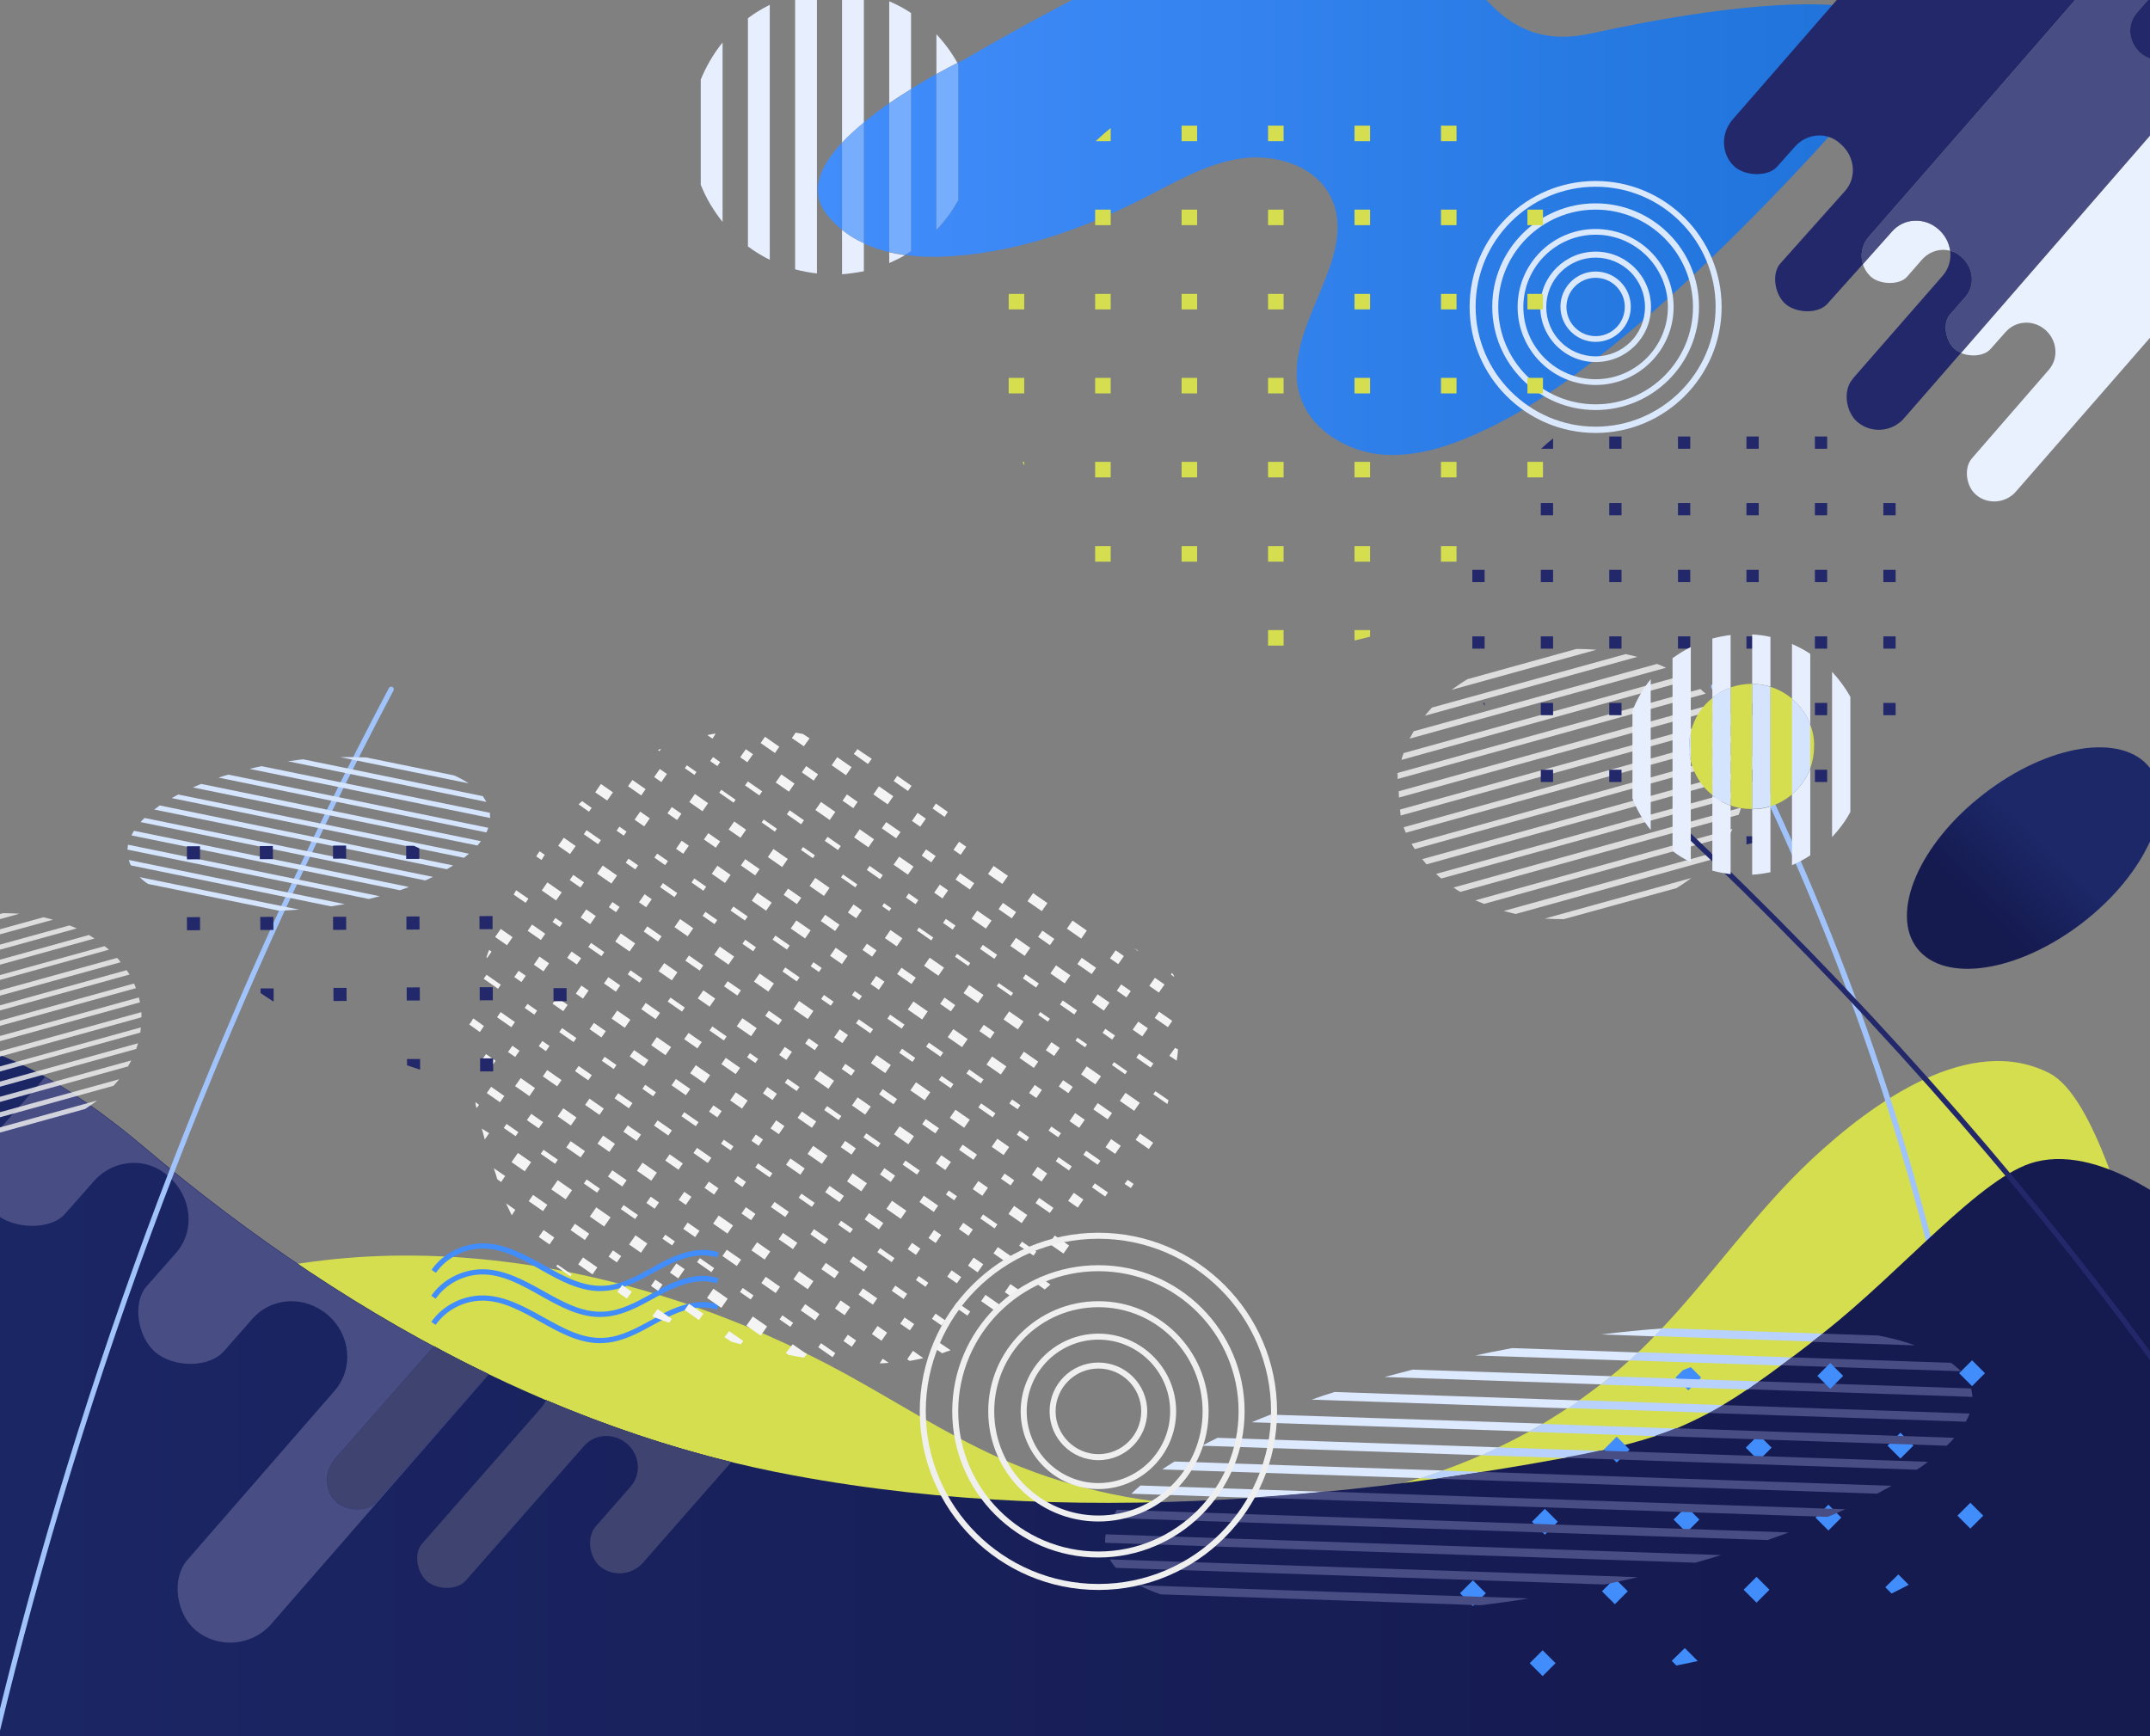 <?xml version="1.0" encoding="UTF-8"?><svg version="1.1" xmlns="http://www.w3.org/2000/svg" xmlns:xlink="http://www.w3.org/1999/xlink" viewBox="0 0 260 210" width="260" height="210" x="0px" y="0px">
              
              <rect x="0" y="0" width="260" height="210" fill="#808080" stroke="none"/>
              
              <!-- ITEM 0 -->
<g>
    <defs>
        
        <clipPath id="clip-path-id-viewbox-item-0">
            <rect x="0.0" y="0.0" width="800.0" height="600.0"/>
        </clipPath>
    </defs>
    <g transform="translate(-20.0 0.0) rotate(0.0 140.0 105.0) scale(0.35 0.35)">
      <g clip-path="url(#clip-path-id-viewbox-item-0)" transform="translate(-0.0 -0.0)">
      
<path fill="#D4DE4E" d="M800,434.858c-2.522-2.37-4.138-4.059-4.677-4.886c-3.392-5.277-14.135-50.887-30.061-59.086  c-27.14-13.947-60.405,9.424-82.174,29.779c-19.13,17.905-33.831,39.391-51.641,58.332c-0.848,0.942-1.791,1.885-2.639,2.733  c-1.696,1.696-3.298,3.392-4.995,4.994c-0.188,0.188-0.377,0.377-0.565,0.471c-1.037,0.942-1.979,1.885-3.016,2.827  c-2.073,1.885-4.241,3.769-6.408,5.466c-1.131,0.942-2.262,1.885-3.487,2.827c-2.45,1.885-4.9,3.675-7.35,5.466  c-1.319,0.942-2.639,1.885-4.052,2.733c-2.827,1.885-5.748,3.675-8.67,5.466c-1.602,0.942-3.204,1.885-4.806,2.733  c-3.392,1.885-6.879,3.675-10.46,5.371c-1.979,0.942-3.958,1.79-5.937,2.733c-4.335,1.885-8.764,3.675-13.287,5.277  c-2.639,0.942-5.183,1.79-7.822,2.639c-47.401,14.889-100.832,13.287-146.065-7.162c-18.376-8.293-35.15-19.224-52.678-28.836  c-72.09-39.485-163.311-55.976-239.453-23.842c-15.078,6.408-29.967,15.078-38.637,28.365c-13.758,21.203-9.047,48.908-18.659,72.09  c95.367-19.13,194.314-1.696,291.66-6.408c24.407-1.131,48.72-3.769,73.127-3.581c28.836,0.188,57.484,4.241,86.226,6.691  c67.315,5.713,196.91,40.426,296.526,49.149V434.858z"/>
<g>
	<path fill="#A1C3FC" d="M729.641,454.568c-0.471,0-0.848-0.283-0.942-0.754c-17.245-75.294-44.291-147.95-80.289-216.083   c-0.283-0.471-0.094-1.037,0.377-1.319c0.471-0.283,1.037-0.094,1.319,0.377c36.092,68.227,63.138,141.071,80.477,216.46   c0.094,0.471-0.188,1.037-0.754,1.131C729.735,454.568,729.735,454.568,729.641,454.568z"/>
</g>
<linearGradient id="SVGID_1_-i0" gradientUnits="userSpaceOnUse" x1="-46.488" y1="479.826" x2="698.294" y2="479.826">
	<stop offset="0" style="stop-color:#1C2868"/>
	<stop offset="1" style="stop-color:#151A4F"/>
</linearGradient>
<path fill="url(#SVGID_1_-i0)" d="M760.456,401.513c-18.659,4.712-45.987,37.694-73.41,59.18c-0.094,0.094-0.188,0.094-0.188,0.188  c-1.225,0.942-2.45,1.885-3.581,2.827c-2.45,1.979-4.9,3.769-7.162,5.466c-1.225,0.942-2.45,1.885-3.675,2.733  c-2.639,1.979-5.089,3.769-7.539,5.466c-1.319,0.942-2.733,1.885-3.958,2.733c-2.921,1.979-5.748,3.769-8.575,5.466  c-1.602,0.942-3.204,1.885-4.806,2.733c-3.769,1.979-7.445,3.769-11.308,5.371c-2.356,0.942-4.712,1.79-7.256,2.639  c-5.748,1.885-11.874,3.487-19.036,5.089c-3.864,0.848-8.01,1.696-12.439,2.45c-3.769,0.66-7.822,1.414-12.156,2.167  c-5.371,0.942-10.743,1.79-16.114,2.639c-5.371,0.848-10.743,1.602-16.114,2.356c-12.722,1.79-25.538,3.298-38.354,4.523  c-8.293,0.848-16.585,1.508-24.878,2.073c-53.055,3.581-106.298,1.979-158.505-7.727c-36.752-6.785-71.902-18.847-105.356-34.961  c-42.689-20.543-82.456-47.589-118.926-78.404c-13.099-11.12-24.596-18.941-34.302-24.407c-26.951-15.078-40.71-12.251-40.71-12.251  c-10.869,3.107-21.769,7.43-32.108,12.985V600h800V411.185C786.043,402.749,772.417,398.484,760.456,401.513z"/>
<linearGradient id="SVGID_2_-i0" gradientUnits="userSpaceOnUse" x1="339.701" y1="78.618" x2="716.233" y2="78.618">
	<stop offset="0" style="stop-color:#428DFC"/>
	<stop offset="1" style="stop-color:#1D72D8"/>
</linearGradient>
<path fill="url(#SVGID_2_-i0)" d="M606.851,11.566C589.512,15.347,579.158,9.099,570.722,0H427.543  c-21.503,11.224-37.434,20.706-37.434,20.706s-0.754,0.377-2.167,1.037c0.094,0.188,0.189,0.283,0.283,0.471v46.929  c-2.073,3.769-4.618,7.256-7.539,10.366V25.607c-2.639,1.414-5.654,3.204-8.764,5.089v56.07c-0.66,0.471-1.414,0.848-2.073,1.319  c3.769,0.565,7.633,0.754,11.403,0.66c24.972-0.66,49.097-9.047,71.242-20.355c10.743-5.466,21.297-11.779,33.171-13.57  c11.874-1.79,25.632,2.262,31.098,12.91c10.837,21.015-16.774,45.233-10.743,68.038c3.298,12.533,16.586,20.638,29.59,21.392  c13.005,0.754,25.632-4.146,37.317-9.895C631.542,118.335,711.642,21.46,711.642,21.46C728.133,6.1,701.747-9.166,606.851,11.566z"/>
<linearGradient id="SVGID_3_-i0" gradientUnits="userSpaceOnUse" x1="3396.961" y1="576.62" x2="7162.279" y2="576.62" gradientTransform="matrix(0.1 0 0 -0.1 0 122)">
	<stop offset="0" style="stop-color:#428DFC"/>
	<stop offset="1" style="stop-color:#1D72D8"/>
</linearGradient>
<path fill="url(#SVGID_3_-i0)" d="M342.332,73.479c1.696,2.262,3.581,4.241,5.748,5.937V49.26  C340.635,57.27,336.772,65.846,342.332,73.479z"/>
<linearGradient id="SVGID_4_-i0" gradientUnits="userSpaceOnUse" x1="3397.008" y1="605.83" x2="7162.326" y2="605.83" gradientTransform="matrix(0.1 0 0 -0.1 0 122)">
	<stop offset="0" style="stop-color:#428DFC"/>
	<stop offset="1" style="stop-color:#1D72D8"/>
</linearGradient>
<path fill="url(#SVGID_4_-i0)" d="M355.619,42.287v41.841c2.733,1.319,5.748,2.262,8.764,3.016V35.69  C361.367,37.763,358.446,39.931,355.619,42.287z"/>
<path fill="#E7EFFE" d="M299.266,63.867c1.885,4.712,4.429,8.952,7.539,12.816V14.676c-3.11,3.864-5.654,8.199-7.539,12.816V63.867z  "/>
<path fill="#E7EFFE" d="M315.569,85.164c2.356,1.79,4.9,3.298,7.539,4.618V1.671c-2.639,1.319-5.183,2.827-7.539,4.618V85.164z"/>
<path fill="#E7EFFE" d="M348.08,94.776c2.544-0.188,5.089-0.565,7.539-1.037v-9.706c-2.733-1.225-5.277-2.733-7.539-4.618V94.776z"/>
<path fill="#77ADFD" d="M348.08,49.26v30.155c2.262,1.885,4.806,3.392,7.539,4.618V42.287  C352.886,44.548,350.342,46.81,348.08,49.26z"/>
<path fill="#E7EFFE" d="M364.383,90.912c1.885-0.848,3.675-1.696,5.466-2.733c-1.885-0.283-3.675-0.565-5.466-1.037V90.912z"/>
<path fill="#E7EFFE" d="M371.922,4.498c-2.356-1.602-4.9-2.921-7.539-4.052V35.69c2.544-1.79,5.089-3.392,7.539-4.9V4.498z"/>
<path fill="#77ADFD" d="M371.922,30.79c-2.45,1.508-4.994,3.204-7.539,4.9v51.358c1.79,0.471,3.581,0.754,5.466,1.037  c0.66-0.377,1.414-0.848,2.073-1.319V30.79z"/>
<path fill="#E7EFFE" d="M380.686,11.849v13.758c3.016-1.696,5.56-3.016,7.256-3.864C385.963,18.162,383.513,14.864,380.686,11.849z"/>
<path fill="#77ADFD" d="M388.224,69.144v-46.93c-0.094-0.188-0.188-0.283-0.283-0.471c-1.696,0.848-4.241,2.167-7.256,3.864v53.809  C383.607,76.4,386.151,72.913,388.224,69.144z"/>
<g>
	<g>
		<path fill="#DAE8FE" d="M608.453,118.146c-6.691,0-12.156-5.466-12.156-12.156c0-6.691,5.466-12.156,12.156-12.156    c6.691,0,12.156,5.466,12.156,12.156C620.61,112.681,615.144,118.146,608.453,118.146z M608.453,96.001    c-5.56,0-10.083,4.523-10.083,10.083s4.523,10.083,10.083,10.083s10.083-4.523,10.083-10.083    C618.537,100.524,614.013,96.001,608.453,96.001z"/>
	</g>
	<g>
		<path fill="#DAE8FE" d="M608.453,125.12c-10.554,0-19.13-8.575-19.13-19.13s8.67-19.036,19.13-19.036    c10.554,0,19.13,8.575,19.13,19.13S619.008,125.12,608.453,125.12z M608.453,89.028c-9.424,0-17.057,7.633-17.057,17.057    s7.633,17.057,17.057,17.057s17.057-7.633,17.057-17.057S617.877,89.028,608.453,89.028z"/>
	</g>
	<g>
		<path fill="#DAE8FE" d="M608.453,133.036c-14.889,0-26.951-12.062-26.951-26.951s12.062-26.951,26.951-26.951    s26.951,12.062,26.951,26.951C635.405,120.879,623.343,133.036,608.453,133.036z M608.453,81.112    c-13.758,0-24.972,11.214-24.972,24.972s11.214,24.972,24.972,24.972s24.972-11.214,24.972-24.972S622.212,81.112,608.453,81.112z    "/>
	</g>
	<g>
		<path fill="#DAE8FE" d="M608.453,141.705c-19.695,0-35.715-16.02-35.715-35.715s16.02-35.715,35.715-35.715    s35.715,16.02,35.715,35.715C644.169,125.78,628.149,141.705,608.453,141.705z M608.453,72.442    c-18.564,0-33.642,15.078-33.642,33.642s15.078,33.642,33.642,33.642s33.642-15.078,33.642-33.642S627.018,72.442,608.453,72.442z    "/>
	</g>
	<g>
		<path fill="#DAE8FE" d="M608.453,149.621c-24.03,0-43.537-19.507-43.537-43.537s19.507-43.537,43.537-43.537    c24.03,0,43.537,19.507,43.537,43.537S632.483,149.621,608.453,149.621z M608.453,64.526c-22.899,0-41.464,18.659-41.464,41.464    s18.659,41.464,41.464,41.464s41.464-18.659,41.464-41.464S631.353,64.526,608.453,64.526z"/>
	</g>
</g>
<g>
	<g>
		<path fill="#428DFC" d="M264.587,446.181c-7.445,0-14.23-3.769-20.732-7.445s-13.287-7.445-20.449-7.256    c-6.22,0.188-12.156,3.392-15.643,8.387l-1.508-1.037c3.769-5.466,10.366-8.952,17.151-9.141    c7.727-0.188,14.701,3.675,21.486,7.445c7.068,3.958,13.758,7.727,21.297,7.162c5.654-0.377,10.931-3.298,16.114-6.125    c0.848-0.471,1.79-0.942,2.639-1.508c8.387-4.523,14.889-5.748,20.543-3.864l-0.565,1.79c-5.089-1.696-11.214-0.565-19.036,3.675    c-0.848,0.471-1.79,0.942-2.639,1.414c-5.277,2.921-10.743,5.937-16.868,6.408C265.624,446.087,265.058,446.181,264.587,446.181z"/>
	</g>
	<g>
		<path fill="#428DFC" d="M264.493,455.133c-7.445,0-14.23-3.769-20.732-7.445c-6.502-3.675-13.287-7.445-20.449-7.256    c-6.22,0.188-12.156,3.392-15.643,8.387l-1.508-1.037c3.769-5.466,10.366-8.952,17.151-9.141    c7.727-0.188,14.701,3.675,21.486,7.445c7.068,3.958,13.758,7.727,21.297,7.162c5.654-0.377,10.931-3.298,16.114-6.125    c0.848-0.471,1.79-0.942,2.639-1.508c8.387-4.523,14.889-5.748,20.543-3.864l-0.565,1.79c-5.089-1.696-11.214-0.565-19.036,3.675    c-0.848,0.471-1.79,0.942-2.639,1.414c-5.277,2.921-10.743,5.937-16.868,6.408C265.529,455.039,264.964,455.133,264.493,455.133z"/>
	</g>
	<g>
		<path fill="#428DFC" d="M264.493,464.18c-7.445,0-14.23-3.769-20.732-7.445c-6.502-3.675-13.287-7.445-20.449-7.256    c-6.22,0.189-12.156,3.393-15.643,8.387l-1.508-1.037c3.769-5.466,10.366-8.952,17.151-9.141    c7.727-0.188,14.701,3.675,21.486,7.445c7.068,3.958,13.758,7.727,21.297,7.162c5.654-0.377,10.931-3.298,16.114-6.125    c0.848-0.471,1.79-0.942,2.639-1.508c8.387-4.523,14.889-5.748,20.543-3.864l-0.565,1.79c-5.089-1.696-11.214-0.565-19.036,3.675    c-0.848,0.471-1.79,0.942-2.639,1.414c-5.277,2.921-10.743,5.937-16.868,6.408C265.529,464.086,264.964,464.18,264.493,464.18z"/>
	</g>
</g>
<path fill="#484D84" d="M55.761,419.512c6.125,5.371,18.753,5.56,23.653,0.188l10.083-11.403c6.785-7.822,18.564-8.67,26.009-1.602  c7.822,6.785,9.235,18.564,2.45,26.292l-10.46,11.874c-4.618,5.843-2.733,17.151,3.204,22.334c6.22,5.466,18.659,5.654,23.842-0.283  l9.706-11.026c6.785-7.822,18.376-8.199,26.198-1.414s9.047,18.376,2.262,26.198l-49.851,57.295l-1.131,1.319  c-5.466,6.502-3.581,18.376,2.733,23.842c7.822,6.785,19.695,5.843,26.48-1.979l75.012-86.131  c-42.689-20.543-82.456-47.589-118.926-78.404c-13.099-11.12-24.596-18.941-34.302-24.407l-18.188,20.826  C47.751,400.759,48.033,412.727,55.761,419.512z"/>
<path opacity="0.81" fill="#EEEEEE" enable-background="new    " d="M539.944,267.133l0.094,1.602  c0.094-0.565,0.188-1.131,0.283-1.602H539.944z"/>
<g>
	<path opacity="0.81" fill="#F3F3F3" enable-background="new    " d="M54.63,392.09l31.946-8.858   c1.414-0.942,2.827-1.885,4.146-2.921l-41.558,11.497C50.955,391.996,52.745,392.09,54.63,392.09z"/>
	<path opacity="0.81" fill="#F3F3F3" enable-background="new    " d="M41.06,390.582l55.316-15.36   c0.66-0.754,1.319-1.508,1.979-2.262l-60.688,16.774C38.798,390.017,39.929,390.299,41.06,390.582z"/>
	<path opacity="0.81" fill="#F3F3F3" enable-background="new    " d="M32.108,387.755l69.263-19.224   c0.377-0.66,0.754-1.319,1.131-2.073l-72.844,20.166C30.506,387.095,31.259,387.472,32.108,387.755z"/>
	<path opacity="0.81" fill="#F3F3F3" enable-background="new    " d="M25.323,384.362l78.875-21.863   c0.188-0.66,0.471-1.319,0.66-1.979l-81.42,22.617C24.097,383.609,24.663,383.986,25.323,384.362z"/>
	<path opacity="0.81" fill="#F3F3F3" enable-background="new    " d="M19.951,380.593l85.66-23.747   c0.094-0.565,0.188-1.225,0.188-1.79l-87.451,24.219C18.915,379.745,19.48,380.122,19.951,380.593z"/>
	<path opacity="0.81" fill="#F3F3F3" enable-background="new    " d="M105.988,349.778l-91.503,25.349   c0.377,0.471,0.848,0.942,1.225,1.508l90.278-25.067C106.083,350.909,105.988,350.343,105.988,349.778z"/>
	<path opacity="0.81" fill="#F3F3F3" enable-background="new    " d="M105.14,344.689l-93.67,26.009   c0.283,0.471,0.565,1.037,0.942,1.508l93.105-25.821C105.423,345.82,105.234,345.255,105.14,344.689z"/>
	<path opacity="0.81" fill="#F3F3F3" enable-background="new    " d="M103.444,339.883L9.302,365.986   c0.188,0.565,0.377,1.037,0.66,1.602l94.142-26.103C103.915,340.92,103.727,340.449,103.444,339.883z"/>
	<path opacity="0.81" fill="#F3F3F3" enable-background="new    " d="M100.9,335.266L8.266,360.992l0.188,1.696l93.482-25.915   C101.559,336.302,101.277,335.831,100.9,335.266z"/>
	<path opacity="0.81" fill="#F3F3F3" enable-background="new    " d="M97.601,331.025L7.889,355.903l0.094,1.79l90.843-25.161   C98.449,331.967,98.073,331.496,97.601,331.025z"/>
	<path opacity="0.81" fill="#F3F3F3" enable-background="new    " d="M93.267,326.973L7.7,350.626   c-0.094,0.471-0.188,0.942-0.188,1.319v0.471l87.262-24.219C94.303,327.821,93.832,327.35,93.267,326.973z"/>
	<path opacity="0.81" fill="#F3F3F3" enable-background="new    " d="M87.895,323.109L9.208,344.972   c-0.188,0.66-0.471,1.225-0.66,1.885l81.231-22.522C89.214,323.957,88.555,323.58,87.895,323.109z"/>
	<path opacity="0.81" fill="#F3F3F3" enable-background="new    " d="M81.11,319.811l-68.886,19.036   c-0.377,0.66-0.848,1.414-1.131,2.073l72.562-20.072C82.806,320.471,81.958,320.094,81.11,319.811z"/>
	<path opacity="0.81" fill="#F3F3F3" enable-background="new    " d="M72.158,316.984l-54.845,15.172   c-0.66,0.754-1.414,1.508-1.979,2.262l60.122-16.586C74.419,317.549,73.289,317.267,72.158,316.984z"/>
	<path opacity="0.81" fill="#F3F3F3" enable-background="new    " d="M58.211,315.57l-30.909,8.575   c-1.602,0.942-3.016,1.979-4.429,3.016l40.993-11.403C62.074,315.665,60.19,315.57,58.211,315.57z"/>
</g>
<g>
	<rect x="555.022" y="43.418" fill="#D4DE4E" width="5.371" height="5.371"/>
	<rect x="525.149" y="43.418" fill="#D4DE4E" width="5.371" height="5.371"/>
	<rect x="495.276" y="43.418" fill="#D4DE4E" width="5.371" height="5.371"/>
	<rect x="465.403" y="43.418" fill="#D4DE4E" width="5.371" height="5.371"/>
	<path fill="#D4DE4E" d="M440.902,44.266c-1.79,1.414-3.487,2.921-5.183,4.523h5.183V44.266z"/>
	<rect x="584.894" y="72.442" fill="#D4DE4E" width="5.371" height="5.371"/>
	<rect x="555.022" y="72.442" fill="#D4DE4E" width="5.371" height="5.371"/>
	<rect x="525.149" y="72.442" fill="#D4DE4E" width="5.371" height="5.371"/>
	<rect x="495.276" y="72.442" fill="#D4DE4E" width="5.371" height="5.371"/>
	<rect x="465.403" y="72.442" fill="#D4DE4E" width="5.371" height="5.371"/>
	<rect x="435.531" y="72.442" fill="#D4DE4E" width="5.371" height="5.371"/>
	<rect x="584.894" y="101.561" fill="#D4DE4E" width="5.371" height="5.371"/>
	<rect x="555.022" y="101.561" fill="#D4DE4E" width="5.371" height="5.371"/>
	<rect x="525.149" y="101.561" fill="#D4DE4E" width="5.371" height="5.371"/>
	<rect x="495.276" y="101.561" fill="#D4DE4E" width="5.371" height="5.371"/>
	<rect x="465.403" y="101.561" fill="#D4DE4E" width="5.371" height="5.371"/>
	<rect x="435.531" y="101.561" fill="#D4DE4E" width="5.371" height="5.371"/>
	<path fill="#D4DE4E" d="M405.658,101.561v0.283C405.658,101.749,405.658,101.655,405.658,101.561L405.658,101.561z"/>
	<path fill="#D4DE4E" d="M411.029,106.932v-5.371h-5.277c0,0.094,0,0.188-0.094,0.283v5.089   C405.658,106.932,411.029,106.932,411.029,106.932z"/>
	<rect x="584.894" y="130.586" fill="#D4DE4E" width="5.371" height="5.371"/>
	<rect x="555.022" y="130.586" fill="#D4DE4E" width="5.371" height="5.371"/>
	<rect x="525.149" y="130.586" fill="#D4DE4E" width="5.371" height="5.371"/>
	<rect x="495.276" y="130.586" fill="#D4DE4E" width="5.371" height="5.371"/>
	<rect x="465.403" y="130.586" fill="#D4DE4E" width="5.371" height="5.371"/>
	<rect x="435.531" y="130.586" fill="#D4DE4E" width="5.371" height="5.371"/>
	<rect x="405.658" y="130.586" fill="#D4DE4E" width="5.371" height="5.371"/>
	<rect x="584.894" y="159.61" fill="#D4DE4E" width="5.371" height="5.371"/>
	<rect x="555.022" y="159.61" fill="#D4DE4E" width="5.371" height="5.371"/>
	<rect x="525.149" y="159.61" fill="#D4DE4E" width="5.371" height="5.371"/>
	<rect x="495.276" y="159.61" fill="#D4DE4E" width="5.371" height="5.371"/>
	<rect x="465.403" y="159.61" fill="#D4DE4E" width="5.371" height="5.371"/>
	<rect x="435.531" y="159.61" fill="#D4DE4E" width="5.371" height="5.371"/>
	<path fill="#D4DE4E" d="M410.464,159.61c0.189,0.471,0.377,0.942,0.565,1.319v-1.319H410.464z"/>
	<rect x="555.022" y="188.729" fill="#D4DE4E" width="5.371" height="5.371"/>
	<rect x="525.149" y="188.729" fill="#D4DE4E" width="5.371" height="5.371"/>
	<rect x="495.276" y="188.729" fill="#D4DE4E" width="5.371" height="5.371"/>
	<rect x="465.403" y="188.729" fill="#D4DE4E" width="5.371" height="5.371"/>
	<rect x="435.531" y="188.729" fill="#D4DE4E" width="5.371" height="5.371"/>
	<path fill="#D4DE4E" d="M525.149,217.754v3.581c1.79-0.377,3.581-0.848,5.371-1.319v-2.262   C530.52,217.754,525.149,217.754,525.149,217.754z"/>
	<path fill="#D4DE4E" d="M495.276,223.125h0.377C495.559,223.125,495.37,223.125,495.276,223.125L495.276,223.125z"/>
	<path fill="#D4DE4E" d="M500.648,217.754h-5.371v5.371c0.094,0,0.283,0,0.377,0h4.994V217.754z"/>
	<path fill="#D4DE4E" d="M470.681,217.754C470.681,217.754,470.775,217.754,470.681,217.754L470.681,217.754L470.681,217.754z"/>
</g>
<path fill="#23286B" d="M730.771,108.817l5.466-6.22c3.487-4.052,2.733-10.177-1.319-13.758c-1.225-1.131-2.544-1.79-3.958-2.167  c0.377,3.016-0.471,6.22-2.639,8.67l-30.532,34.961l-0.66,0.848c-3.298,3.958-2.167,11.214,1.696,14.607  c4.806,4.146,12.062,3.581,16.209-1.225l19.695-22.617c-0.848-0.377-1.602-0.754-2.262-1.319  C729.358,117.77,728.321,111.927,730.771,108.817z"/>
<path fill="#E9F1FE" d="M726.908,79.227c-4.806-4.241-11.968-3.958-16.114,0.848l-9.989,11.214c0.471,1.602,1.414,3.11,2.733,4.335  c3.204,2.827,9.895,2.921,12.439,0.094l5.277-6.031c2.544-2.827,6.314-3.958,9.706-3.016  C730.583,83.845,729.169,81.206,726.908,79.227z"/>
<g>
	<polygon fill="#F4F4F4" points="220.673,351.945 219.731,353.453 219.26,354.019 219.637,354.301 222.935,356.657 224.348,354.584     "/>
	
		<rect x="233.283" y="362.007" transform="matrix(0.821 0.571 -0.571 0.821 249.355 -69.017)" fill="#F4F4F4" width="3.015" height="2.638"/>
	
		<rect x="245.052" y="371.275" transform="matrix(0.821 0.571 -0.571 0.821 257.019 -74.936)" fill="#F4F4F4" width="6.031" height="2.638"/>
	
		<rect x="259.376" y="381.171" transform="matrix(-0.821 -0.571 0.571 -0.821 259.555 846.321)" fill="#F4F4F4" width="6.031" height="2.638"/>
	
		<rect x="272.654" y="390.295" transform="matrix(-0.821 -0.571 0.571 -0.821 278.099 870.381)" fill="#F4F4F4" width="5.56" height="2.638"/>
	
		<rect x="287.11" y="400.281" transform="matrix(-0.821 -0.571 0.571 -0.821 298.726 896.818)" fill="#F4F4F4" width="5.56" height="2.638"/>
	
		<rect x="300.789" y="409.294" transform="matrix(-0.821 -0.571 0.571 -0.821 317.121 920.608)" fill="#F4F4F4" width="4.052" height="2.638"/>
	
		<rect x="313.57" y="418.152" transform="matrix(-0.821 -0.571 0.571 -0.821 335.342 944.034)" fill="#F4F4F4" width="4.052" height="2.638"/>
	
		<rect x="326.226" y="427.591" transform="matrix(-0.821 -0.571 0.571 -0.821 354.804 969.012)" fill="#F4F4F4" width="6.031" height="2.638"/>
	
		<rect x="341.038" y="437.814" transform="matrix(-0.821 -0.571 0.571 -0.821 375.515 995.948)" fill="#F4F4F4" width="5.56" height="2.638"/>
	
		<rect x="353.831" y="446.773" transform="matrix(-0.821 -0.571 0.571 -0.821 394.129 1019.701)" fill="#F4F4F4" width="6.031" height="2.638"/>
	
		<rect x="368.401" y="456.237" transform="matrix(-0.821 -0.571 0.571 -0.821 413.459 1044.686)" fill="#F4F4F4" width="4.052" height="2.638"/>
	<path fill="#F4F4F4" d="M380.026,465.876l2.639,1.79c0.942-0.377,1.979-0.754,2.921-1.037l-4.146-2.827L380.026,465.876z"/>
	
		<rect x="229.085" y="351.275" transform="matrix(0.821 0.571 -0.571 0.821 242.614 -69.443)" fill="#F4F4F4" width="6.031" height="2.167"/>
	
		<rect x="243.771" y="360.403" transform="matrix(0.821 0.571 -0.571 0.821 250.181 -75.332)" fill="#F4F4F4" width="3.015" height="2.167"/>
	
		<rect x="255.811" y="369.795" transform="matrix(-0.821 -0.571 0.571 -0.821 259.26 823.007)" fill="#F4F4F4" width="5.56" height="2.167"/>
	
		<rect x="269.423" y="379.335" transform="matrix(-0.821 -0.571 0.571 -0.821 279.033 848.284)" fill="#F4F4F4" width="6.031" height="2.167"/>
	
		<rect x="283.042" y="388.746" transform="matrix(-0.821 -0.571 0.571 -0.821 298.465 873.194)" fill="#F4F4F4" width="6.031" height="2.167"/>
	
		<rect x="296.676" y="398.232" transform="matrix(-0.821 -0.571 0.571 -0.821 317.878 898.252)" fill="#F4F4F4" width="6.031" height="2.167"/>
	
		<rect x="310.945" y="407.288" transform="matrix(-0.821 -0.571 0.571 -0.821 336.381 922.16)" fill="#F4F4F4" width="3.487" height="2.167"/>
	
		<rect x="323.429" y="416.921" transform="matrix(-0.821 -0.571 0.571 -0.821 355.933 947.556)" fill="#F4F4F4" width="6.031" height="2.167"/>
	
		<rect x="337.055" y="426.33" transform="matrix(-0.821 -0.571 0.571 -0.821 375.38 972.467)" fill="#F4F4F4" width="6.031" height="2.167"/>
	
		<rect x="350.611" y="435.763" transform="matrix(-0.821 -0.571 0.571 -0.821 394.683 997.383)" fill="#F4F4F4" width="6.031" height="2.167"/>
	
		<rect x="365.243" y="445.555" transform="matrix(-0.821 -0.571 0.571 -0.821 414.796 1023.271)" fill="#F4F4F4" width="4.994" height="2.167"/>
	
		<rect x="379.229" y="454.975" transform="matrix(-0.821 -0.571 0.571 -0.821 434.034 1048.139)" fill="#F4F4F4" width="4.052" height="2.167"/>
	<path fill="#F4F4F4" d="M392.748,463.426c0.189-0.094,0.377-0.189,0.66-0.283l-0.283-0.188L392.748,463.426z"/>
	
		<rect x="224.089" y="338.44" transform="matrix(-0.821 -0.571 0.571 -0.821 219.947 747.506)" fill="#F4F4F4" width="6.031" height="1.696"/>
	
		<rect x="238.684" y="347.921" transform="matrix(0.821 0.571 -0.571 0.821 242.106 -74.999)" fill="#F4F4F4" width="4.052" height="1.696"/>
	
		<rect x="250.458" y="356.836" transform="matrix(0.821 0.571 -0.571 0.821 249.476 -80.688)" fill="#F4F4F4" width="6.031" height="1.696"/>
	
		<rect x="264.984" y="366.495" transform="matrix(-0.821 -0.571 0.571 -0.821 277.468 821.642)" fill="#F4F4F4" width="4.994" height="1.696"/>
	
		<rect x="279.042" y="376.049" transform="matrix(-0.821 -0.571 0.571 -0.821 297.188 846.929)" fill="#F4F4F4" width="4.523" height="1.696"/>
	
		<rect x="292.392" y="385.956" transform="matrix(-0.821 -0.571 0.571 -0.821 317.218 873.021)" fill="#F4F4F4" width="6.031" height="1.696"/>
	
		<rect x="306.232" y="394.889" transform="matrix(-0.821 -0.571 0.571 -0.821 335.523 896.624)" fill="#F4F4F4" width="4.052" height="1.696"/>
	
		<rect x="320.249" y="401.595" transform="matrix(-0.571 0.821 -0.821 -0.571 836.597 371.868)" fill="#F4F4F4" width="1.696" height="6.031"/>
	
		<rect x="332.92" y="413.978" transform="matrix(-0.821 -0.571 0.571 -0.821 374.604 947.048)" fill="#F4F4F4" width="5.56" height="1.696"/>
	
		<rect x="346.649" y="423.185" transform="matrix(-0.821 -0.571 0.571 -0.821 393.837 971.49)" fill="#F4F4F4" width="4.994" height="1.696"/>
	
		<rect x="360.05" y="432.944" transform="matrix(-0.821 -0.571 0.571 -0.821 413.615 997.207)" fill="#F4F4F4" width="6.031" height="1.696"/>
	
		<rect x="373.899" y="441.945" transform="matrix(0.821 0.571 -0.571 0.821 319.952 -135.352)" fill="#F4F4F4" width="4.052" height="1.696"/>
	
		<rect x="386.996" y="451.478" transform="matrix(0.821 0.571 -0.571 0.821 327.87 -141.552)" fill="#F4F4F4" width="5.56" height="1.696"/>
	<path fill="#F4F4F4" d="M226.987,328.858l-0.848-0.565c-0.283,0.848-0.66,1.602-0.942,2.544l0.283,0.188L226.987,328.858z"/>
	
		<rect x="235.437" y="336.093" transform="matrix(0.821 0.571 -0.571 0.821 234.95 -74.881)" fill="#F4F4F4" width="3.015" height="2.638"/>
	
		<rect x="248.532" y="345.723" transform="matrix(0.821 0.571 -0.571 0.821 242.924 -81.062)" fill="#F4F4F4" width="4.523" height="2.638"/>
	
		<rect x="261.292" y="354.665" transform="matrix(0.821 0.571 -0.571 0.821 250.351 -86.88)" fill="#F4F4F4" width="4.994" height="2.638"/>
	
		<rect x="274.789" y="364.415" transform="matrix(-0.821 -0.571 0.571 -0.821 297.186 824.604)" fill="#F4F4F4" width="6.031" height="2.638"/>
	
		<rect x="289.244" y="374.401" transform="matrix(-0.821 -0.571 0.571 -0.821 317.812 851.039)" fill="#F4F4F4" width="6.031" height="2.638"/>
	
		<rect x="303.025" y="382.479" transform="matrix(-0.571 0.821 -0.821 -0.571 793.541 353.6)" fill="#F4F4F4" width="2.638" height="3.487"/>
	
		<rect x="317.122" y="392.733" transform="matrix(-0.821 -0.571 0.571 -0.821 355.373 899.475)" fill="#F4F4F4" width="3.015" height="2.638"/>
	
		<rect x="328.786" y="401.867" transform="matrix(-0.821 -0.571 0.571 -0.821 374.147 923.626)" fill="#F4F4F4" width="6.031" height="2.638"/>
	
		<rect x="342.309" y="411.356" transform="matrix(-0.821 -0.571 0.571 -0.821 393.359 948.625)" fill="#F4F4F4" width="6.031" height="2.638"/>
	
		<rect x="355.935" y="420.766" transform="matrix(-0.821 -0.571 0.571 -0.821 412.804 973.538)" fill="#F4F4F4" width="6.031" height="2.638"/>
	
		<rect x="371.037" y="430.317" transform="matrix(-0.821 -0.571 0.571 -0.821 432.538 998.824)" fill="#F4F4F4" width="3.487" height="2.638"/>
	
		<rect x="384.646" y="439.978" transform="matrix(-0.821 -0.571 0.571 -0.821 452.323 1024.348)" fill="#F4F4F4" width="4.052" height="2.638"/>
	
		<rect x="396.523" y="448.924" transform="matrix(0.821 0.571 -0.571 0.821 328.428 -147.497)" fill="#F4F4F4" width="6.031" height="2.638"/>
	
		<rect x="228.619" y="322.164" transform="matrix(-0.821 -0.571 0.571 -0.821 236.059 721.698)" fill="#F4F4F4" width="4.994" height="3.392"/>
	
		<rect x="242.324" y="331.42" transform="matrix(0.821 0.571 -0.571 0.821 233.823 -79.876)" fill="#F4F4F4" width="4.052" height="3.392"/>
	
		<rect x="256.579" y="341.211" transform="matrix(0.571 -0.821 0.821 0.571 -170.549 359.2)" fill="#F4F4F4" width="3.392" height="3.015"/>
	
		<rect x="269.985" y="349.293" transform="matrix(0.571 -0.821 0.821 0.571 -172.476 374.223)" fill="#F4F4F4" width="3.392" height="5.56"/>
	
		<rect x="282.428" y="359.861" transform="matrix(-0.821 -0.571 0.571 -0.821 313.482 821.356)" fill="#F4F4F4" width="6.031" height="3.392"/>
	
		<rect x="296.178" y="369.498" transform="matrix(0.821 0.571 -0.571 0.821 265.365 -104.366)" fill="#F4F4F4" width="6.031" height="3.392"/>
	
		<rect x="309.799" y="378.642" transform="matrix(-0.821 -0.571 0.571 -0.821 351.666 870.885)" fill="#F4F4F4" width="4.994" height="3.392"/>
	
		<rect x="323.881" y="387.895" transform="matrix(-0.821 -0.571 0.571 -0.821 370.657 895.342)" fill="#F4F4F4" width="3.487" height="3.392"/>
	
		<rect x="336.442" y="397.446" transform="matrix(-0.821 -0.571 0.571 -0.821 390.397 920.631)" fill="#F4F4F4" width="6.031" height="3.392"/>
	
		<rect x="350.064" y="406.936" transform="matrix(-0.821 -0.571 0.571 -0.821 409.79 945.687)" fill="#F4F4F4" width="6.031" height="3.392"/>
	
		<rect x="363.675" y="416.427" transform="matrix(-0.821 -0.571 0.571 -0.821 429.16 970.741)" fill="#F4F4F4" width="6.031" height="3.392"/>
	
		<rect x="378.44" y="425.661" transform="matrix(-0.821 -0.571 0.571 -0.821 448.066 995.121)" fill="#F4F4F4" width="3.016" height="3.393"/>
	
		<rect x="392.587" y="435.302" transform="matrix(-0.571 0.821 -0.821 -0.571 978.418 363.162)" fill="#F4F4F4" width="3.392" height="4.052"/>
	
		<rect x="405.097" y="444.565" transform="matrix(0.821 0.571 -0.571 0.821 327.512 -152.538)" fill="#F4F4F4" width="4.052" height="3.392"/>
	
		<rect x="241.156" y="319.254" transform="matrix(0.571 -0.821 0.821 0.571 -160.346 337.37)" fill="#F4F4F4" width="2.639" height="5.56"/>
	
		<rect x="254.194" y="328.918" transform="matrix(0.571 -0.821 0.821 0.571 -162.067 351.877)" fill="#F4F4F4" width="2.638" height="4.052"/>
	
		<rect x="266.274" y="338.858" transform="matrix(0.821 0.571 -0.571 0.821 242.221 -92.551)" fill="#F4F4F4" width="4.994" height="2.638"/>
	
		<rect x="280.616" y="346.246" transform="matrix(0.571 -0.821 0.821 0.571 -165.766 381.436)" fill="#F4F4F4" width="2.638" height="6.031"/>
	
		<rect x="295.226" y="356.705" transform="matrix(0.571 -0.821 0.821 0.571 -167.889 397.822)" fill="#F4F4F4" width="2.638" height="5.56"/>
	
		<rect x="306.467" y="367.095" transform="matrix(-0.821 -0.571 0.571 -0.821 353.346 847.564)" fill="#F4F4F4" width="6.031" height="2.638"/>
	
		<rect x="320.983" y="376.635" transform="matrix(-0.821 -0.571 0.571 -0.821 372.536 872.658)" fill="#F4F4F4" width="4.052" height="2.638"/>
	
		<rect x="334.582" y="383.773" transform="matrix(0.571 -0.821 0.821 0.571 -173.414 441.859)" fill="#F4F4F4" width="2.638" height="6.031"/>
	
		<rect x="347.835" y="395.372" transform="matrix(-0.821 -0.571 0.571 -0.821 411.173 922.239)" fill="#F4F4F4" width="4.523" height="2.638"/>
	
		<rect x="361.381" y="404.807" transform="matrix(-0.821 -0.571 0.571 -0.821 430.457 947.153)" fill="#F4F4F4" width="4.523" height="2.638"/>
	
		<rect x="374.874" y="414.745" transform="matrix(-0.821 -0.571 0.571 -0.821 450.729 973.382)" fill="#F4F4F4" width="6.031" height="2.638"/>
	
		<rect x="388.675" y="423.552" transform="matrix(-0.821 -0.571 0.571 -0.821 469.036 996.732)" fill="#F4F4F4" width="4.052" height="2.638"/>
	
		<rect x="400.445" y="432.515" transform="matrix(-0.821 -0.571 0.571 -0.821 487.156 1020.338)" fill="#F4F4F4" width="6.031" height="2.638"/>
	<path fill="#F4F4F4" d="M415.082,443.448l3.016,2.167c0.66-0.565,1.319-1.131,1.979-1.696l-3.581-2.544L415.082,443.448z"/>
	<path fill="#F4F4F4" d="M239.709,310.576l-4.241-2.921c-0.283,0.565-0.565,0.942-0.848,1.508l4.146,2.827L239.709,310.576z"/>
	
		<rect x="248.396" y="317.921" transform="matrix(0.821 0.571 -0.571 0.821 226.628 -85.612)" fill="#F4F4F4" width="3.015" height="1.696"/>
	
		<rect x="260.517" y="327.276" transform="matrix(0.821 0.571 -0.571 0.821 234.363 -91.582)" fill="#F4F4F4" width="5.56" height="1.696"/>
	
		<rect x="274.199" y="336.574" transform="matrix(0.821 0.571 -0.571 0.821 242.066 -97.566)" fill="#F4F4F4" width="4.994" height="1.696"/>
	
		<rect x="287.645" y="346.349" transform="matrix(-0.821 -0.571 0.571 -0.821 331.179 798.183)" fill="#F4F4F4" width="6.031" height="1.696"/>
	
		<rect x="302.101" y="356.337" transform="matrix(-0.821 -0.571 0.571 -0.821 351.804 824.621)" fill="#F4F4F4" width="6.031" height="1.696"/>
	
		<rect x="315.587" y="364.771" transform="matrix(0.821 0.571 -0.571 0.821 265.427 -115.714)" fill="#F4F4F4" width="3.487" height="1.696"/>
	
		<rect x="328.198" y="374.117" transform="matrix(-0.821 -0.571 0.571 -0.821 388.239 871.6)" fill="#F4F4F4" width="4.994" height="1.696"/>
	
		<rect x="341.719" y="383.855" transform="matrix(-0.821 -0.571 0.571 -0.821 408.25 897.347)" fill="#F4F4F4" width="6.031" height="1.696"/>
	
		<rect x="355.268" y="393.259" transform="matrix(-0.821 -0.571 0.571 -0.821 427.556 922.206)" fill="#F4F4F4" width="6.031" height="1.696"/>
	
		<rect x="368.802" y="402.697" transform="matrix(-0.821 -0.571 0.571 -0.821 446.817 947.118)" fill="#F4F4F4" width="6.031" height="1.696"/>
	
		<rect x="383.98" y="412.303" transform="matrix(-0.821 -0.571 0.571 -0.821 466.659 972.549)" fill="#F4F4F4" width="3.487" height="1.696"/>
	
		<rect x="395.619" y="421.306" transform="matrix(-0.821 -0.571 0.571 -0.821 485.034 996.313)" fill="#F4F4F4" width="6.031" height="1.696"/>
	
		<rect x="411.462" y="428.698" transform="matrix(-0.571 0.821 -0.821 -0.571 1002.118 339.507)" fill="#F4F4F4" width="1.696" height="6.031"/>
	<path fill="#F4F4F4" d="M424.128,440.15c0.283-0.283,0.565-0.565,0.848-0.754l-0.188-0.094L424.128,440.15z"/>
	
		<rect x="246.06" y="304.923" transform="matrix(0.571 -0.821 0.821 0.571 -146.505 335.632)" fill="#F4F4F4" width="3.392" height="6.031"/>
	
		<rect x="258.48" y="315.102" transform="matrix(0.821 0.571 -0.571 0.821 227.399 -92.015)" fill="#F4F4F4" width="4.052" height="3.392"/>
	
		<rect x="270.268" y="323.98" transform="matrix(0.821 0.571 -0.571 0.821 234.752 -97.72)" fill="#F4F4F4" width="6.031" height="3.392"/>
	
		<rect x="285.044" y="334.148" transform="matrix(-0.821 -0.571 0.571 -0.821 332.492 775.887)" fill="#F4F4F4" width="5.56" height="3.392"/>
	
		<rect x="299.58" y="342.7" transform="matrix(-0.571 0.821 -0.821 -0.571 756.678 294.821)" fill="#F4F4F4" width="3.392" height="4.994"/>
	
		<rect x="312.279" y="353.252" transform="matrix(0.821 0.571 -0.571 0.821 258.973 -116.461)" fill="#F4F4F4" width="6.031" height="3.392"/>
	
		<rect x="326.91" y="362.386" transform="matrix(-0.821 -0.571 0.571 -0.821 390.303 850.481)" fill="#F4F4F4" width="3.015" height="3.392"/>
	
		<rect x="338.712" y="371.493" transform="matrix(-0.821 -0.571 0.571 -0.821 409.344 874.663)" fill="#F4F4F4" width="6.031" height="3.392"/>
	
		<rect x="351.831" y="380.56" transform="matrix(-0.821 -0.571 0.571 -0.821 427.631 898.528)" fill="#F4F4F4" width="5.56" height="3.392"/>
	
		<rect x="366.309" y="390.677" transform="matrix(-0.821 -0.571 0.571 -0.821 448.654 925.349)" fill="#F4F4F4" width="6.031" height="3.392"/>
	
		<rect x="380.875" y="400.141" transform="matrix(-0.821 -0.571 0.571 -0.821 467.977 950.333)" fill="#F4F4F4" width="4.052" height="3.392"/>
	
		<rect x="393.669" y="409.053" transform="matrix(-0.821 -0.571 0.571 -0.821 486.189 973.865)" fill="#F4F4F4" width="4.052" height="3.392"/>
	
		<rect x="405.889" y="418.069" transform="matrix(-0.821 -0.571 0.571 -0.821 504.671 997.689)" fill="#F4F4F4" width="5.56" height="3.392"/>
	
		<rect x="420.249" y="428.351" transform="matrix(0.821 0.571 -0.571 0.821 321.145 -164.65)" fill="#F4F4F4" width="6.031" height="3.392"/>
	<path fill="#F4F4F4" d="M249.321,437.606c1.602,1.131,3.204,2.356,4.9,3.487l0.471-0.66l-4.9-3.392L249.321,437.606z"/>
	<path fill="#F4F4F4" d="M233.96,419.984l1.225-1.885l-3.204-2.262C232.641,417.251,233.301,418.664,233.96,419.984z"/>
	
		<rect x="243.871" y="426.104" transform="matrix(0.821 0.571 -0.571 0.821 288.046 -64)" fill="#F4F4F4" width="4.523" height="2.921"/>
	
		<rect x="257.362" y="436.002" transform="matrix(0.821 0.571 -0.571 0.821 296.243 -70.36)" fill="#F4F4F4" width="6.031" height="2.921"/>
	
		<rect x="271.074" y="444.954" transform="matrix(0.821 0.571 -0.571 0.821 303.628 -76.02)" fill="#F4F4F4" width="4.052" height="2.921"/>
	<path fill="#F4F4F4" d="M282.586,454.757l0.471,0.377c1.79,0.754,3.487,1.319,5.277,1.979l0.942-1.319l-4.9-3.392L282.586,454.757z   "/>
	<path fill="#F4F4F4" d="M227.835,403.963c0.377,1.131,0.848,2.45,1.131,3.581l1.319,0.942l1.414-2.073l-4.146-2.827   C227.741,403.681,227.835,403.869,227.835,403.963z"/>
	
		<rect x="239.878" y="414.431" transform="matrix(-0.821 -0.571 0.571 -0.821 205.063 895.764)" fill="#F4F4F4" width="6.031" height="2.638"/>
	
		<rect x="254.337" y="424.416" transform="matrix(-0.821 -0.571 0.571 -0.821 225.696 922.202)" fill="#F4F4F4" width="6.031" height="2.638"/>
	
		<rect x="268.291" y="432.596" transform="matrix(-0.571 0.821 -0.821 -0.571 780.138 460.841)" fill="#F4F4F4" width="2.638" height="3.487"/>
	
		<rect x="282.387" y="442.859" transform="matrix(-0.821 -0.571 0.571 -0.821 263.506 970.935)" fill="#F4F4F4" width="3.015" height="2.638"/>
	
		<rect x="294.077" y="452.032" transform="matrix(0.821 0.571 -0.571 0.821 311.878 -88.472)" fill="#F4F4F4" width="6.031" height="2.638"/>
	<path fill="#F4F4F4" d="M307.464,462.107l2.45,1.602c1.037,0.283,2.167,0.565,3.204,0.848l0.848-1.131l-4.9-3.393L307.464,462.107z   "/>
	<path fill="#F4F4F4" d="M223.595,390.017c0.377,1.225,0.754,2.544,1.037,3.769l1.508-2.167L223.595,390.017L223.595,390.017z"/>
	
		<rect x="235.349" y="398.976" transform="matrix(-0.571 0.821 -0.821 -0.571 702.601 436.208)" fill="#F4F4F4" width="3.863" height="5.56"/>
	
		<rect x="248.049" y="409.245" transform="matrix(-0.821 -0.571 0.571 -0.821 222.554 892.1)" fill="#F4F4F4" width="6.031" height="3.863"/>
	
		<rect x="262.609" y="417.694" transform="matrix(-0.571 0.821 -0.821 -0.571 760.982 443.595)" fill="#F4F4F4" width="3.863" height="6.031"/>
	
		<rect x="275.316" y="427.966" transform="matrix(0.821 0.571 -0.571 0.821 295.044 -81.664)" fill="#F4F4F4" width="4.994" height="3.863"/>
	
		<rect x="289.576" y="437.253" transform="matrix(0.821 0.571 -0.571 0.821 302.76 -87.711)" fill="#F4F4F4" width="3.487" height="3.863"/>
	
		<rect x="303.094" y="445.815" transform="matrix(-0.571 0.821 -0.821 -0.571 847.663 454.522)" fill="#F4F4F4" width="3.863" height="6.031"/>
	
		<rect x="315.768" y="456.308" transform="matrix(0.821 0.571 -0.571 0.821 318.547 -99.977)" fill="#F4F4F4" width="6.031" height="3.863"/>
	<path fill="#F4F4F4" d="M328.667,467.573l0.942,0.66c1.79,0.377,3.581,0.66,5.371,0.942l0.942-1.225l-4.9-3.392L328.667,467.573z"/>
	<path fill="#F4F4F4" d="M221.804,382.949l0.848-1.131l-1.225-0.942C221.427,381.63,221.616,382.383,221.804,382.949z"/>
	
		<rect x="231.087" y="389.691" transform="matrix(-0.821 -0.571 0.571 -0.821 202.498 844.539)" fill="#F4F4F4" width="4.994" height="1.696"/>
	
		<rect x="243.777" y="398.932" transform="matrix(-0.821 -0.571 0.571 -0.821 221.279 868.906)" fill="#F4F4F4" width="6.031" height="1.696"/>
	
		<rect x="258.714" y="409.051" transform="matrix(-0.821 -0.571 0.571 -0.821 242.276 895.725)" fill="#F4F4F4" width="5.56" height="1.696"/>
	
		<rect x="271.436" y="418.036" transform="matrix(-0.821 -0.571 0.571 -0.821 260.745 919.483)" fill="#F4F4F4" width="6.031" height="1.696"/>
	
		<rect x="287.317" y="426.358" transform="matrix(0.571 -0.821 0.821 0.571 -228.062 420.517)" fill="#F4F4F4" width="1.696" height="4.052"/>
	
		<rect x="297.768" y="436.384" transform="matrix(-0.821 -0.571 0.571 -0.821 298.227 967.926)" fill="#F4F4F4" width="6.031" height="1.696"/>
	
		<rect x="312.718" y="446.262" transform="matrix(-0.821 -0.571 0.571 -0.821 318.444 994.017)" fill="#F4F4F4" width="4.523" height="1.696"/>
	
		<rect x="326.407" y="455.727" transform="matrix(-0.821 -0.571 0.571 -0.821 337.97 1019.067)" fill="#F4F4F4" width="4.523" height="1.696"/>
	
		<rect x="339.964" y="465.722" transform="matrix(0.821 0.571 -0.571 0.821 327.63 -112.297)" fill="#F4F4F4" width="6.031" height="1.696"/>
	
		<rect x="225.722" y="376.923" transform="matrix(0.821 0.571 -0.571 0.821 256.743 -62.76)" fill="#F4F4F4" width="5.56" height="2.638"/>
	
		<rect x="239.355" y="386.13" transform="matrix(-0.821 -0.571 0.571 -0.821 219.319 843.63)" fill="#F4F4F4" width="4.994" height="2.638"/>
	
		<rect x="252.869" y="395.87" transform="matrix(-0.821 -0.571 0.571 -0.821 239.315 869.376)" fill="#F4F4F4" width="6.031" height="2.638"/>
	
		<rect x="267.27" y="405.933" transform="matrix(-0.821 -0.571 0.571 -0.821 259.797 895.922)" fill="#F4F4F4" width="6.031" height="2.638"/>
	
		<rect x="280.763" y="414.333" transform="matrix(-0.821 -0.571 0.571 -0.821 277.259 918.194)" fill="#F4F4F4" width="3.487" height="2.638"/>
	
		<rect x="293.369" y="423.714" transform="matrix(-0.821 -0.571 0.571 -0.821 296.234 942.903)" fill="#F4F4F4" width="4.994" height="2.638"/>
	
		<rect x="306.804" y="433.4" transform="matrix(-0.821 -0.571 0.571 -0.821 316.118 968.507)" fill="#F4F4F4" width="6.031" height="2.638"/>
	
		<rect x="322.137" y="441.198" transform="matrix(-0.571 0.821 -0.821 -0.571 872.822 432.135)" fill="#F4F4F4" width="2.638" height="6.031"/>
	
		<rect x="335.766" y="450.656" transform="matrix(-0.571 0.821 -0.821 -0.571 901.996 435.8)" fill="#F4F4F4" width="2.638" height="6.031"/>
	
		<rect x="349.194" y="461.989" transform="matrix(0.821 0.571 -0.571 0.821 327.191 -117.422)" fill="#F4F4F4" width="3.487" height="2.638"/>
	<path fill="#F4F4F4" d="M361.085,471.154c1.037,0,2.073-0.094,3.11-0.188l-2.073-1.414L361.085,471.154z"/>
	
		<rect x="223.596" y="365.135" transform="matrix(-0.821 -0.571 0.571 -0.821 201.528 796.818)" fill="#F4F4F4" width="4.052" height="3.392"/>
	
		<rect x="235.403" y="373.994" transform="matrix(-0.821 -0.571 0.571 -0.821 219.777 820.255)" fill="#F4F4F4" width="6.031" height="3.392"/>
	
		<rect x="251.368" y="383.064" transform="matrix(0.571 -0.821 0.821 0.571 -208.198 373.433)" fill="#F4F4F4" width="3.392" height="5.56"/>
	
		<rect x="263.966" y="393.586" transform="matrix(-0.821 -0.571 0.571 -0.821 259.667 871.941)" fill="#F4F4F4" width="4.994" height="3.392"/>
	
		<rect x="277.493" y="403.243" transform="matrix(-0.821 -0.571 0.571 -0.821 279.736 897.543)" fill="#F4F4F4" width="6.031" height="3.392"/>
	
		<rect x="292.175" y="412.455" transform="matrix(-0.821 -0.571 0.571 -0.821 298.47 921.839)" fill="#F4F4F4" width="3.015" height="3.392"/>
	
		<rect x="303.803" y="421.509" transform="matrix(-0.821 -0.571 0.571 -0.821 317.225 945.825)" fill="#F4F4F4" width="6.031" height="3.392"/>
	
		<rect x="317.085" y="430.632" transform="matrix(-0.821 -0.571 0.571 -0.821 335.778 969.886)" fill="#F4F4F4" width="5.56" height="3.392"/>
	
		<rect x="331.56" y="440.749" transform="matrix(-0.821 -0.571 0.571 -0.821 356.793 996.706)" fill="#F4F4F4" width="6.031" height="3.392"/>
	
		<rect x="346.073" y="450.291" transform="matrix(-0.821 -0.571 0.571 -0.821 375.975 1021.801)" fill="#F4F4F4" width="4.052" height="3.392"/>
	
		<rect x="358.825" y="459.124" transform="matrix(-0.821 -0.571 0.571 -0.821 394.158 1045.165)" fill="#F4F4F4" width="4.052" height="3.392"/>
	<path fill="#F4F4F4" d="M370.602,469.74l0.848,0.565c1.602-0.283,3.11-0.565,4.712-0.942l-3.581-2.544L370.602,469.74z"/>
	<path fill="#F4F4F4" d="M292.858,256.108L292.858,256.108L292.858,256.108L292.858,256.108z"/>
	
		<rect x="302.863" y="262.296" transform="matrix(0.821 0.571 -0.571 0.821 204.623 -126.646)" fill="#F4F4F4" width="3.015" height="1.696"/>
	
		<rect x="314.63" y="271.561" transform="matrix(0.821 0.571 -0.571 0.821 212.286 -132.566)" fill="#F4F4F4" width="6.031" height="1.696"/>
	
		<rect x="329.074" y="281.544" transform="matrix(0.821 0.571 -0.571 0.821 220.566 -139.024)" fill="#F4F4F4" width="6.031" height="1.696"/>
	
		<rect x="342.228" y="290.578" transform="matrix(0.821 0.571 -0.571 0.821 228.033 -144.781)" fill="#F4F4F4" width="5.56" height="1.696"/>
	
		<rect x="356.753" y="300.62" transform="matrix(0.821 0.571 -0.571 0.821 236.362 -151.274)" fill="#F4F4F4" width="5.56" height="1.696"/>
	
		<rect x="370.406" y="309.708" transform="matrix(0.821 0.571 -0.571 0.821 243.856 -157.011)" fill="#F4F4F4" width="4.052" height="1.696"/>
	
		<rect x="383.244" y="318.492" transform="matrix(0.821 0.571 -0.571 0.821 251.166 -162.767)" fill="#F4F4F4" width="4.052" height="1.696"/>
	
		<rect x="395.847" y="328.035" transform="matrix(0.821 0.571 -0.571 0.821 259.043 -168.817)" fill="#F4F4F4" width="6.031" height="1.696"/>
	
		<rect x="410.687" y="338.079" transform="matrix(0.821 0.571 -0.571 0.821 267.388 -175.357)" fill="#F4F4F4" width="5.56" height="1.696"/>
	
		<rect x="423.469" y="347.251" transform="matrix(0.821 0.571 -0.571 0.821 274.951 -181.145)" fill="#F4F4F4" width="6.031" height="1.696"/>
	
		<rect x="438.058" y="356.621" transform="matrix(-0.821 -0.571 0.571 -0.821 597.436 902.169)" fill="#F4F4F4" width="4.052" height="1.696"/>
	
		<rect x="449.848" y="365.593" transform="matrix(0.821 0.571 -0.571 0.821 290.137 -192.92)" fill="#F4F4F4" width="6.031" height="1.696"/>
	<path fill="#F4F4F4" d="M304.449,253.469c-0.942,0.188-1.979,0.377-2.921,0.565l1.79,1.225L304.449,253.469z"/>
	
		<rect x="313.45" y="259.528" transform="matrix(-0.821 -0.571 0.571 -0.821 424.518 655.476)" fill="#F4F4F4" width="3.016" height="3.393"/>
	
		<rect x="326.669" y="267.708" transform="matrix(0.571 -0.821 0.821 0.571 -81.15 385.746)" fill="#F4F4F4" width="3.392" height="5.56"/>
	
		<rect x="340.563" y="277.119" transform="matrix(0.571 -0.821 0.821 0.571 -83.107 401.296)" fill="#F4F4F4" width="3.392" height="6.031"/>
	
		<rect x="352.796" y="287.948" transform="matrix(0.821 0.571 -0.571 0.821 228.948 -151.265)" fill="#F4F4F4" width="6.031" height="3.392"/>
	
		<rect x="366.447" y="297.395" transform="matrix(0.821 0.571 -0.571 0.821 236.782 -157.367)" fill="#F4F4F4" width="6.031" height="3.392"/>
	
		<rect x="380.714" y="306.334" transform="matrix(0.821 0.571 -0.571 0.821 244.208 -163.185)" fill="#F4F4F4" width="3.487" height="3.392"/>
	
		<rect x="394.528" y="314.646" transform="matrix(0.571 -0.821 0.821 0.571 -90.757 461.719)" fill="#F4F4F4" width="3.392" height="6.031"/>
	
		<rect x="406.808" y="325.458" transform="matrix(0.821 0.571 -0.571 0.821 260.017 -175.382)" fill="#F4F4F4" width="6.031" height="3.392"/>
	
		<rect x="421.754" y="333.56" transform="matrix(0.571 -0.821 0.821 0.571 -94.6 492.194)" fill="#F4F4F4" width="3.392" height="6.031"/>
	
		<rect x="435.706" y="343.782" transform="matrix(0.571 -0.821 0.821 0.571 -96.579 507.816)" fill="#F4F4F4" width="3.392" height="4.994"/>
	
		<rect x="448.941" y="353.982" transform="matrix(-0.821 -0.571 0.571 -0.821 618.278 905.118)" fill="#F4F4F4" width="4.052" height="3.392"/>
	<path fill="#F4F4F4" d="M463.142,362.123l-1.979,2.733l2.544,1.696c0.189-1.225,0.377-2.544,0.471-3.864L463.142,362.123z"/>
	
		<rect x="320.05" y="256.151" transform="matrix(-0.821 -0.571 0.571 -0.821 441.401 653.271)" fill="#F4F4F4" width="6.031" height="2.638"/>
	
		<rect x="334.609" y="265.882" transform="matrix(0.821 0.571 -0.571 0.821 212.794 -144.604)" fill="#F4F4F4" width="4.994" height="2.638"/>
	
		<rect x="348.731" y="275.537" transform="matrix(0.821 0.571 -0.571 0.821 220.788 -150.802)" fill="#F4F4F4" width="4.523" height="2.638"/>
	
		<rect x="362.171" y="285.522" transform="matrix(0.821 0.571 -0.571 0.821 229.025 -157.117)" fill="#F4F4F4" width="6.031" height="2.638"/>
	
		<rect x="376.631" y="293.582" transform="matrix(0.571 -0.821 0.821 0.571 -80.484 437.273)" fill="#F4F4F4" width="2.639" height="4.052"/>
	
		<rect x="387.644" y="303.213" transform="matrix(0.821 0.571 -0.571 0.821 243.678 -168.492)" fill="#F4F4F4" width="6.031" height="2.638"/>
	
		<rect x="402.561" y="313.307" transform="matrix(0.821 0.571 -0.571 0.821 252.065 -175.065)" fill="#F4F4F4" width="5.56" height="2.638"/>
	
		<rect x="416.266" y="322.737" transform="matrix(0.821 0.571 -0.571 0.821 259.848 -181.039)" fill="#F4F4F4" width="4.994" height="2.638"/>
	
		<rect x="429.755" y="332.424" transform="matrix(0.821 0.571 -0.571 0.821 267.882 -187.301)" fill="#F4F4F4" width="6.031" height="2.638"/>
	
		<rect x="444.189" y="340.572" transform="matrix(-0.571 0.821 -0.821 -0.571 981.093 172.303)" fill="#F4F4F4" width="2.638" height="4.052"/>
	
		<rect x="456.52" y="350.898" transform="matrix(0.821 0.571 -0.571 0.821 283.17 -199.137)" fill="#F4F4F4" width="5.56" height="2.638"/>
	<path fill="#F4F4F4" d="M336.866,255.165l-2.262-1.508c-0.848-0.188-1.696-0.283-2.544-0.471l-1.319,1.885l4.146,2.827   L336.866,255.165z"/>
	
		<rect x="344.799" y="263.148" transform="matrix(-0.821 -0.571 0.571 -0.821 482.266 680.825)" fill="#F4F4F4" width="6.031" height="3.392"/>
	
		<rect x="359.201" y="273.211" transform="matrix(-0.821 -0.571 0.571 -0.821 502.75 707.372)" fill="#F4F4F4" width="6.031" height="3.392"/>
	
		<rect x="372.764" y="281.668" transform="matrix(-0.821 -0.571 0.571 -0.821 520.307 729.786)" fill="#F4F4F4" width="3.487" height="3.392"/>
	
		<rect x="387.15" y="291.52" transform="matrix(-0.821 -0.571 0.571 -0.821 540.452 755.804)" fill="#F4F4F4" width="3.015" height="3.392"/>
	
		<rect x="398.806" y="300.735" transform="matrix(-0.821 -0.571 0.571 -0.821 559.167 780.1)" fill="#F4F4F4" width="6.031" height="3.392"/>
	
		<rect x="412.442" y="310.139" transform="matrix(-0.821 -0.571 0.571 -0.821 578.633 805.008)" fill="#F4F4F4" width="6.031" height="3.392"/>
	
		<rect x="426.054" y="319.634" transform="matrix(-0.821 -0.571 0.571 -0.821 598.003 830.068)" fill="#F4F4F4" width="6.031" height="3.392"/>
	
		<rect x="441.169" y="329.179" transform="matrix(-0.821 -0.571 0.571 -0.821 617.766 855.351)" fill="#F4F4F4" width="3.487" height="3.392"/>
	
		<rect x="454.684" y="338.841" transform="matrix(-0.821 -0.571 0.571 -0.821 637.378 880.822)" fill="#F4F4F4" width="4.052" height="3.392"/>
	<polygon fill="#F4F4F4" points="358.352,262.233 355.242,260.16 353.357,258.84 353.169,259.217 352.132,260.537 357.032,264.023     "/>
	
		<rect x="365.867" y="269.717" transform="matrix(-0.821 -0.571 0.571 -0.821 517.233 703.696)" fill="#F4F4F4" width="6.031" height="2.167"/>
	<polygon fill="#F4F4F4" points="384.361,280.986 384.643,280.609 381.439,278.347 380.497,277.688 379.366,279.384    383.513,282.305  "/>
	<path fill="#F4F4F4" d="M393.407,289.184L393.407,289.184l0.377,0.377C393.69,289.373,393.502,289.279,393.407,289.184z"/>
	<path fill="#F4F4F4" d="M450.42,328.481c-0.565-0.283-1.131-0.565-1.696-0.942l1.508,1.037L450.42,328.481z"/>
	<path fill="#F4F4F4" d="M462.482,336.773c-0.094-0.189-0.283-0.377-0.377-0.565l-0.377,0.565l1.131,0.848   C462.859,337.339,462.671,337.056,462.482,336.773z"/>
	<path fill="#F4F4F4" d="M245.363,295.404l-1.79-1.225c-0.377,0.66-0.848,1.131-1.131,1.79l1.79,1.225L245.363,295.404z"/>
	
		<rect x="254.319" y="303.423" transform="matrix(0.821 0.571 -0.571 0.821 219.682 -91.973)" fill="#F4F4F4" width="4.523" height="2.167"/>
	
		<rect x="267.986" y="312.365" transform="matrix(0.821 0.571 -0.571 0.821 227.095 -97.743)" fill="#F4F4F4" width="3.015" height="2.167"/>
	
		<rect x="279.754" y="321.634" transform="matrix(0.821 0.571 -0.571 0.821 234.76 -103.663)" fill="#F4F4F4" width="6.031" height="2.167"/>
	
		<rect x="294.145" y="331.696" transform="matrix(0.821 0.571 -0.571 0.821 243.077 -110.077)" fill="#F4F4F4" width="6.031" height="2.167"/>
	
		<rect x="307.316" y="340.514" transform="matrix(-0.821 -0.571 0.571 -0.821 369.768 799.077)" fill="#F4F4F4" width="5.56" height="2.167"/>
	
		<rect x="321.799" y="350.639" transform="matrix(0.821 0.571 -0.571 0.821 258.792 -122.337)" fill="#F4F4F4" width="5.56" height="2.167"/>
	
		<rect x="336.498" y="358.715" transform="matrix(0.571 -0.821 0.821 0.571 -151.304 432.057)" fill="#F4F4F4" width="2.167" height="4.052"/>
	
		<rect x="348.368" y="368.563" transform="matrix(0.821 0.571 -0.571 0.821 273.639 -133.865)" fill="#F4F4F4" width="4.052" height="2.167"/>
	
		<rect x="360.83" y="377.97" transform="matrix(-0.821 -0.571 0.571 -0.821 446.276 897.966)" fill="#F4F4F4" width="6.031" height="2.167"/>
	
		<rect x="375.722" y="388.165" transform="matrix(-0.821 -0.571 0.571 -0.821 467.149 924.898)" fill="#F4F4F4" width="5.56" height="2.167"/>
	
		<rect x="388.427" y="397.153" transform="matrix(-0.821 -0.571 0.571 -0.821 485.586 948.652)" fill="#F4F4F4" width="6.031" height="2.167"/>
	
		<rect x="403.085" y="406.588" transform="matrix(-0.821 -0.571 0.571 -0.821 505.095 973.634)" fill="#F4F4F4" width="4.052" height="2.167"/>
	
		<rect x="414.842" y="415.555" transform="matrix(-0.821 -0.571 0.571 -0.821 523.189 997.24)" fill="#F4F4F4" width="6.031" height="2.167"/>
	
		<rect x="250.41" y="290.663" transform="matrix(-0.821 -0.571 0.571 -0.821 293.722 676.767)" fill="#F4F4F4" width="4.994" height="3.392"/>
	
		<rect x="264" y="300.505" transform="matrix(0.821 0.571 -0.571 0.821 220.233 -98.341)" fill="#F4F4F4" width="6.031" height="3.392"/>
	
		<rect x="278.74" y="309.555" transform="matrix(0.821 0.571 -0.571 0.821 227.765 -104.275)" fill="#F4F4F4" width="3.015" height="3.392"/>
	
		<rect x="290.784" y="318.856" transform="matrix(0.821 0.571 -0.571 0.821 235.455 -110.211)" fill="#F4F4F4" width="5.56" height="3.392"/>
	
		<rect x="304.46" y="328.506" transform="matrix(0.821 0.571 -0.571 0.821 243.451 -116.424)" fill="#F4F4F4" width="6.031" height="3.392"/>
	
		<rect x="317.951" y="337.902" transform="matrix(-0.821 -0.571 0.571 -0.821 390.707 801.639)" fill="#F4F4F4" width="6.031" height="3.392"/>
	
		<rect x="331.584" y="347.388" transform="matrix(-0.821 -0.571 0.571 -0.821 410.12 826.696)" fill="#F4F4F4" width="6.031" height="3.392"/>
	
		<rect x="345.853" y="356.442" transform="matrix(-0.821 -0.571 0.571 -0.821 428.623 850.603)" fill="#F4F4F4" width="3.487" height="3.392"/>
	
		<rect x="358.337" y="366.077" transform="matrix(-0.821 -0.571 0.571 -0.821 448.175 876)" fill="#F4F4F4" width="6.031" height="3.392"/>
	
		<rect x="371.964" y="375.486" transform="matrix(-0.821 -0.571 0.571 -0.821 467.622 900.912)" fill="#F4F4F4" width="6.031" height="3.392"/>
	
		<rect x="385.598" y="384.972" transform="matrix(-0.821 -0.571 0.571 -0.821 487.036 925.969)" fill="#F4F4F4" width="6.031" height="3.392"/>
	
		<rect x="400.151" y="394.711" transform="matrix(-0.821 -0.571 0.571 -0.821 507.038 951.715)" fill="#F4F4F4" width="4.994" height="3.392"/>
	
		<rect x="414.138" y="404.131" transform="matrix(-0.821 -0.571 0.571 -0.821 526.276 976.583)" fill="#F4F4F4" width="4.052" height="3.392"/>
	
		<rect x="426.986" y="413.012" transform="matrix(0.821 0.571 -0.571 0.821 313.418 -170.674)" fill="#F4F4F4" width="4.052" height="3.392"/>
	
		<rect x="258.908" y="288.437" transform="matrix(0.821 0.571 -0.571 0.821 211.951 -97.745)" fill="#F4F4F4" width="6.031" height="1.696"/>
	
		<rect x="274.661" y="296.689" transform="matrix(-0.571 0.821 -0.821 -0.571 678.037 242.968)" fill="#F4F4F4" width="1.696" height="4.052"/>
	
		<rect x="285.297" y="306.732" transform="matrix(0.821 0.571 -0.571 0.821 227.112 -109.534)" fill="#F4F4F4" width="6.031" height="1.696"/>
	
		<rect x="299.815" y="316.426" transform="matrix(-0.821 -0.571 0.571 -0.821 369.475 750.338)" fill="#F4F4F4" width="4.994" height="1.696"/>
	
		<rect x="315.195" y="324.629" transform="matrix(-0.571 0.821 -0.821 -0.571 764.84 253.94)" fill="#F4F4F4" width="1.696" height="4.523"/>
	
		<rect x="327.299" y="335.942" transform="matrix(-0.821 -0.571 0.571 -0.821 409.334 801.86)" fill="#F4F4F4" width="6.031" height="1.696"/>
	
		<rect x="341.128" y="344.801" transform="matrix(0.821 0.571 -0.571 0.821 258.648 -134.024)" fill="#F4F4F4" width="4.052" height="1.696"/>
	
		<rect x="352.98" y="353.775" transform="matrix(0.821 0.571 -0.571 0.821 266.067 -139.748)" fill="#F4F4F4" width="6.031" height="1.696"/>
	
		<rect x="367.678" y="363.903" transform="matrix(-0.821 -0.571 0.571 -0.821 466.482 875.692)" fill="#F4F4F4" width="5.56" height="1.696"/>
	
		<rect x="381.398" y="373.144" transform="matrix(-0.821 -0.571 0.571 -0.821 485.679 900.19)" fill="#F4F4F4" width="4.994" height="1.696"/>
	
		<rect x="394.949" y="382.931" transform="matrix(-0.821 -0.571 0.571 -0.821 505.715 926.044)" fill="#F4F4F4" width="6.031" height="1.696"/>
	
		<rect x="409.803" y="390.716" transform="matrix(-0.571 0.821 -0.821 -0.571 967.517 279.689)" fill="#F4F4F4" width="1.696" height="4.052"/>
	
		<rect x="421.735" y="401.413" transform="matrix(-0.821 -0.571 0.571 -0.821 543.52 974.855)" fill="#F4F4F4" width="5.56" height="1.696"/>
	
		<rect x="434.594" y="410.307" transform="matrix(0.821 0.571 -0.571 0.821 312.886 -176.082)" fill="#F4F4F4" width="5.56" height="1.696"/>
	<path fill="#F4F4F4" d="M261.572,279.195l-3.298-2.356c-0.471,0.377-0.848,0.848-1.225,1.131l3.581,2.544L261.572,279.195z"/>
	
		<rect x="270.286" y="286.413" transform="matrix(-0.821 -0.571 0.571 -0.821 331.027 678.263)" fill="#F4F4F4" width="3.015" height="1.696"/>
	
		<rect x="283.446" y="296.097" transform="matrix(0.821 0.571 -0.571 0.821 220.576 -109.949)" fill="#F4F4F4" width="4.523" height="1.696"/>
	
		<rect x="297.801" y="303.35" transform="matrix(-0.571 0.821 -0.821 -0.571 720.235 235.147)" fill="#F4F4F4" width="1.696" height="4.995"/>
	
		<rect x="309.643" y="314.806" transform="matrix(0.821 0.571 -0.571 0.821 236.075 -121.984)" fill="#F4F4F4" width="6.031" height="1.696"/>
	
		<rect x="324.164" y="324.845" transform="matrix(0.821 0.571 -0.571 0.821 244.402 -128.477)" fill="#F4F4F4" width="6.031" height="1.696"/>
	
		<rect x="337.542" y="333.319" transform="matrix(0.821 0.571 -0.571 0.821 251.403 -133.87)" fill="#F4F4F4" width="3.487" height="1.696"/>
	
		<rect x="351.865" y="343.168" transform="matrix(0.821 0.571 -0.571 0.821 259.544 -140.148)" fill="#F4F4F4" width="3.015" height="1.696"/>
	
		<rect x="363.535" y="352.264" transform="matrix(-0.821 -0.571 0.571 -0.821 466.009 852.267)" fill="#F4F4F4" width="6.031" height="1.696"/>
	
		<rect x="377.209" y="361.834" transform="matrix(0.821 0.571 -0.571 0.821 275 -152.135)" fill="#F4F4F4" width="6.031" height="1.696"/>
	
		<rect x="390.843" y="371.222" transform="matrix(-0.821 -0.571 0.571 -0.821 504.921 902.376)" fill="#F4F4F4" width="6.031" height="1.696"/>
	
		<rect x="405.891" y="380.851" transform="matrix(-0.821 -0.571 0.571 -0.821 524.512 927.775)" fill="#F4F4F4" width="3.487" height="1.696"/>
	
		<rect x="419.395" y="390.377" transform="matrix(-0.821 -0.571 0.571 -0.821 544.184 952.992)" fill="#F4F4F4" width="4.052" height="1.696"/>
	
		<rect x="431.233" y="399.316" transform="matrix(-0.821 -0.571 0.571 -0.821 562.443 976.592)" fill="#F4F4F4" width="6.031" height="1.696"/>
	<path fill="#F4F4F4" d="M445.708,409.146l2.167,1.414c0.283-0.471,0.66-0.942,0.942-1.414l-2.073-1.414L445.708,409.146z"/>
	<polygon fill="#F4F4F4" points="268.922,273.824 264.87,270.997 264.776,270.997 264.587,271.185 262.797,273.824 266.943,276.651     "/>
	
		<rect x="277.119" y="281.304" transform="matrix(0.821 0.571 -0.571 0.821 211.444 -108.698)" fill="#F4F4F4" width="4.052" height="3.392"/>
	
		<rect x="291.55" y="291.064" transform="matrix(0.821 0.571 -0.571 0.821 219.502 -114.893)" fill="#F4F4F4" width="3.015" height="3.392"/>
	
		<rect x="303.671" y="300.419" transform="matrix(0.821 0.571 -0.571 0.821 227.237 -120.863)" fill="#F4F4F4" width="5.56" height="3.392"/>
	
		<rect x="317.191" y="309.955" transform="matrix(-0.821 -0.571 0.571 -0.821 405.272 750.31)" fill="#F4F4F4" width="6.031" height="3.392"/>
	
		<rect x="330.918" y="319.455" transform="matrix(0.821 0.571 -0.571 0.821 243.017 -133.144)" fill="#F4F4F4" width="6.031" height="3.392"/>
	
		<rect x="344.61" y="328.601" transform="matrix(0.821 0.571 -0.571 0.821 250.593 -139.026)" fill="#F4F4F4" width="4.994" height="3.392"/>
	
		<rect x="358.739" y="337.909" transform="matrix(0.821 0.571 -0.571 0.821 258.298 -144.995)" fill="#F4F4F4" width="3.487" height="3.392"/>
	
		<rect x="371.376" y="347.45" transform="matrix(0.821 0.571 -0.571 0.821 266.231 -151.227)" fill="#F4F4F4" width="6.031" height="3.392"/>
	
		<rect x="386.285" y="355.587" transform="matrix(0.571 -0.821 0.821 0.571 -127.913 472.525)" fill="#F4F4F4" width="3.392" height="6.031"/>
	
		<rect x="398.571" y="366.462" transform="matrix(0.821 0.571 -0.571 0.821 281.946 -163.347)" fill="#F4F4F4" width="6.031" height="3.392"/>
	
		<rect x="413.258" y="375.548" transform="matrix(-0.821 -0.571 0.571 -0.821 540.043 923.731)" fill="#F4F4F4" width="3.015" height="3.392"/>
	
		<rect x="427.123" y="385.572" transform="matrix(-0.821 -0.571 0.571 -0.821 560.516 950.196)" fill="#F4F4F4" width="4.052" height="3.392"/>
	
		<rect x="439.892" y="394.45" transform="matrix(0.821 0.571 -0.571 0.821 305.133 -181.36)" fill="#F4F4F4" width="4.052" height="3.392"/>
	
		<rect x="274.284" y="270.934" transform="matrix(-0.821 -0.571 0.571 -0.821 349.189 653.938)" fill="#F4F4F4" width="5.56" height="2.638"/>
	
		<rect x="288.031" y="279.863" transform="matrix(-0.821 -0.571 0.571 -0.821 367.755 677.615)" fill="#F4F4F4" width="4.052" height="2.638"/>
	
		<rect x="300.787" y="289.079" transform="matrix(0.821 0.571 -0.571 0.821 219.984 -121.152)" fill="#F4F4F4" width="4.994" height="2.638"/>
	
		<rect x="313.464" y="298.353" transform="matrix(0.821 0.571 -0.571 0.821 227.637 -127.024)" fill="#F4F4F4" width="6.031" height="2.638"/>
	
		<rect x="328.302" y="308.393" transform="matrix(0.821 0.571 -0.571 0.821 235.979 -133.562)" fill="#F4F4F4" width="5.56" height="2.638"/>
	
		<rect x="341.087" y="317.568" transform="matrix(0.821 0.571 -0.571 0.821 243.544 -139.352)" fill="#F4F4F4" width="6.031" height="2.638"/>
	
		<rect x="355.69" y="326.993" transform="matrix(0.821 0.571 -0.571 0.821 251.358 -145.436)" fill="#F4F4F4" width="4.052" height="2.638"/>
	
		<rect x="367.477" y="335.866" transform="matrix(0.821 0.571 -0.571 0.821 258.707 -151.141)" fill="#F4F4F4" width="6.031" height="2.638"/>
	
		<rect x="382.474" y="345.762" transform="matrix(0.821 0.571 -0.571 0.821 266.902 -157.5)" fill="#F4F4F4" width="4.523" height="2.638"/>
	
		<rect x="396.049" y="355.156" transform="matrix(0.821 0.571 -0.571 0.821 274.692 -163.567)" fill="#F4F4F4" width="4.523" height="2.638"/>
	
		<rect x="409.466" y="364.999" transform="matrix(-0.821 -0.571 0.571 -0.821 542.118 902.53)" fill="#F4F4F4" width="6.031" height="2.638"/>
	
		<rect x="423.984" y="373.319" transform="matrix(0.571 -0.821 0.821 0.571 -125.632 510.391)" fill="#F4F4F4" width="2.639" height="4.052"/>
	
		<rect x="434.956" y="382.764" transform="matrix(-0.821 -0.571 0.571 -0.821 578.4 949.431)" fill="#F4F4F4" width="6.031" height="2.638"/>
	
		<rect x="449.944" y="393.024" transform="matrix(0.821 0.571 -0.571 0.821 306.037 -187.85)" fill="#F4F4F4" width="5.56" height="2.638"/>
	
		<rect x="283.736" y="266.354" transform="matrix(-0.821 -0.571 0.571 -0.821 366.508 650.95)" fill="#F4F4F4" width="3.016" height="3.393"/>
	
		<rect x="295.891" y="275.632" transform="matrix(0.821 0.571 -0.571 0.821 211.699 -120.857)" fill="#F4F4F4" width="5.56" height="3.392"/>
	
		<rect x="309.53" y="284.961" transform="matrix(0.821 0.571 -0.571 0.821 219.412 -126.811)" fill="#F4F4F4" width="4.994" height="3.392"/>
	
		<rect x="322.999" y="294.772" transform="matrix(0.821 0.571 -0.571 0.821 227.513 -133.039)" fill="#F4F4F4" width="6.031" height="3.392"/>
	
		<rect x="337.443" y="304.757" transform="matrix(0.821 0.571 -0.571 0.821 235.796 -139.497)" fill="#F4F4F4" width="6.031" height="3.392"/>
	
		<rect x="350.906" y="313.202" transform="matrix(0.821 0.571 -0.571 0.821 242.796 -144.944)" fill="#F4F4F4" width="3.487" height="3.392"/>
	
		<rect x="363.54" y="322.472" transform="matrix(0.821 0.571 -0.571 0.821 250.481 -150.927)" fill="#F4F4F4" width="4.994" height="3.392"/>
	
		<rect x="376.999" y="332.326" transform="matrix(0.821 0.571 -0.571 0.821 258.605 -157.141)" fill="#F4F4F4" width="6.031" height="3.392"/>
	
		<rect x="390.65" y="341.772" transform="matrix(0.821 0.571 -0.571 0.821 266.438 -163.243)" fill="#F4F4F4" width="6.031" height="3.392"/>
	
		<rect x="404.159" y="351" transform="matrix(-0.821 -0.571 0.571 -0.821 540.227 874.694)" fill="#F4F4F4" width="6.031" height="3.392"/>
	
		<rect x="419.31" y="360.779" transform="matrix(0.821 0.571 -0.571 0.821 282.184 -175.474)" fill="#F4F4F4" width="3.487" height="3.392"/>
	
		<rect x="432.343" y="368.436" transform="matrix(0.571 -0.821 0.821 0.571 -118.692 515.861)" fill="#F4F4F4" width="3.392" height="6.031"/>
	
		<rect x="445.891" y="377.927" transform="matrix(-0.571 0.821 -0.821 -0.571 1015.844 230.825)" fill="#F4F4F4" width="3.392" height="6.031"/>
	<path fill="#F4F4F4" d="M285.507,258.746c-0.377,0.188-0.754,0.283-1.037,0.471l0.565,0.377L285.507,258.746z"/>
	
		<rect x="293.631" y="265.564" transform="matrix(-0.821 -0.571 0.571 -0.821 386.517 653.484)" fill="#F4F4F4" width="4.052" height="1.225"/>
	
		<rect x="307.816" y="272.021" transform="matrix(0.571 -0.821 0.821 0.571 -93.443 371.329)" fill="#F4F4F4" width="1.225" height="6.031"/>
	
		<rect x="320.291" y="284.649" transform="matrix(0.821 0.571 -0.571 0.821 220.591 -133.363)" fill="#F4F4F4" width="5.56" height="1.225"/>
	
		<rect x="333.93" y="293.981" transform="matrix(0.821 0.571 -0.571 0.821 228.306 -139.317)" fill="#F4F4F4" width="4.994" height="1.225"/>
	
		<rect x="349.874" y="301.284" transform="matrix(0.571 -0.821 0.821 0.571 -99.418 418.426)" fill="#F4F4F4" width="1.225" height="6.031"/>
	
		<rect x="362.141" y="312.843" transform="matrix(0.821 0.571 -0.571 0.821 243.94 -151.479)" fill="#F4F4F4" width="3.015" height="1.225"/>
	
		<rect x="373.907" y="322.104" transform="matrix(0.821 0.571 -0.571 0.821 251.6 -157.399)" fill="#F4F4F4" width="6.031" height="1.225"/>
	
		<rect x="387.118" y="331.063" transform="matrix(0.821 0.571 -0.571 0.821 259.034 -163.202)" fill="#F4F4F4" width="5.56" height="1.225"/>
	
		<rect x="401.499" y="341.281" transform="matrix(0.821 0.571 -0.571 0.821 267.48 -169.716)" fill="#F4F4F4" width="6.031" height="1.225"/>
	
		<rect x="416.015" y="350.727" transform="matrix(0.821 0.571 -0.571 0.821 275.29 -175.747)" fill="#F4F4F4" width="4.052" height="1.225"/>
	
		<rect x="428.869" y="359.585" transform="matrix(0.821 0.571 -0.571 0.821 282.645 -181.499)" fill="#F4F4F4" width="4.052" height="1.225"/>
	
		<rect x="441.035" y="368.6" transform="matrix(-0.821 -0.571 0.571 -0.821 597.529 925.685)" fill="#F4F4F4" width="5.56" height="1.225"/>
	<path fill="#F4F4F4" d="M455.603,378.143l4.9,3.392c0.094-0.471,0.283-0.942,0.377-1.319l-4.523-3.11L455.603,378.143z"/>
</g>
<path fill="#484D84" d="M737.651,488.493l-85.378-2.921c-1.602,0.942-3.204,1.885-4.806,2.733l88.864,3.016  C736.897,490.378,737.368,489.435,737.651,488.493z"/>
<path fill="#484D84" d="M738.216,480.012c0-0.094,0-0.094-0.094-0.188l-73.221-2.45c-1.319,0.942-2.733,1.885-3.958,2.733  l77.745,2.639C738.593,481.802,738.404,480.954,738.216,480.012z"/>
<path fill="#484D84" d="M731.242,470.965l-55.128-1.885c-1.225,0.942-2.45,1.885-3.675,2.733l62.29,2.073  C733.693,472.944,732.562,471.907,731.242,470.965z"/>
<path fill="#484D84" d="M706.27,461.542l-19.507-0.66c-1.225,0.942-2.45,1.885-3.581,2.827l35.527,1.225  C715.034,463.52,710.888,462.484,706.27,461.542z"/>
<g>
	<g>
		<path fill="#DCE9FE" d="M462.953,505.078c-1.508,0.942-2.921,1.79-4.241,2.733l89.241,3.016c2.639-0.848,5.277-1.696,7.822-2.639    L462.953,505.078z"/>
		<path fill="#DCE9FE" d="M477.843,496.88c-1.885,0.942-3.675,1.79-5.371,2.733l96.592,3.298c1.979-0.848,3.958-1.79,5.937-2.733    L477.843,496.88z"/>
		<path fill="#DCE9FE" d="M496.124,488.87c-2.262,0.848-4.429,1.79-6.502,2.639l95.838,3.204c1.602-0.848,3.204-1.79,4.806-2.733    L496.124,488.87z"/>
		<path fill="#DCE9FE" d="M518.27,481.048c-2.733,0.848-5.371,1.696-7.916,2.639l88.582,3.016c1.319-0.942,2.733-1.79,4.052-2.733    L518.27,481.048z"/>
		<path fill="#DCE9FE" d="M545.221,473.321c-3.298,0.848-6.502,1.696-9.706,2.544l74.823,2.544c1.131-0.942,2.356-1.885,3.487-2.827    L545.221,473.321z"/>
		<path fill="#DCE9FE" d="M579.617,465.876c-0.848,0.188-1.602,0.283-2.45,0.471c-3.487,0.66-6.879,1.319-10.272,2.073l53.243,1.79    c1.037-0.942,1.979-1.885,3.016-2.827L579.617,465.876z"/>
		<path fill="#DCE9FE" d="M610.244,461.165l18.564,0.66c0.848-0.942,1.791-1.79,2.639-2.733    C624.568,459.563,617.5,460.316,610.244,461.165z"/>
		<path fill="#DCE9FE" d="M451.174,513.371c-1.131,0.942-2.167,1.885-3.11,2.827l41.746,1.414    c8.293-0.565,16.585-1.225,24.878-2.073L451.174,513.371z"/>
		<path fill="none" d="M442.693,541.83l168.87,5.748c3.864-0.848,7.633-1.602,11.402-2.544l-182.346-6.125    C441.185,539.946,441.845,540.888,442.693,541.83z"/>
		<path fill="none" d="M439.017,533.161l203.832,6.879c3.016-0.848,6.031-1.696,8.952-2.639l-212.596-7.162    C439.017,531.182,438.923,532.124,439.017,533.161z"/>
		<path fill="none" d="M458.147,550.971l110.633,3.769c5.466-0.66,10.931-1.414,16.491-2.356l-134.474-4.523    C452.964,548.992,455.414,550.029,458.147,550.971z"/>
		<path fill="none" d="M441.279,524.585l226.543,7.633c2.544-0.848,4.995-1.791,7.35-2.639l-232.103-7.822    C442.504,522.701,441.845,523.643,441.279,524.585z"/>
		<g>
			<path fill="#428DFC" d="M638.609,473.509l-2.544,2.544l4.429,4.429l4.429-4.429l-3.581-3.581     C640.493,472.756,639.551,473.133,638.609,473.509z"/>
			
				<rect x="612.578" y="497.68" transform="matrix(-0.707 -0.707 0.707 -0.707 696.98 1290.372)" fill="#428DFC" width="6.314" height="6.314"/>
			
				<rect x="587.757" y="522.613" transform="matrix(-0.707 -0.707 0.707 -0.707 636.977 1315.384)" fill="#428DFC" width="6.314" height="6.314"/>
			
				<rect x="562.905" y="547.32" transform="matrix(-0.707 -0.707 0.707 -0.707 577.083 1339.989)" fill="#428DFC" width="6.314" height="6.314"/>
			
				<rect x="686.342" y="472.204" transform="matrix(-0.707 -0.707 0.707 -0.707 840.918 1299.043)" fill="#428DFC" width="6.314" height="6.314"/>
			
				<rect x="661.62" y="497.004" transform="matrix(-0.707 -0.707 0.707 -0.707 781.177 1323.897)" fill="#428DFC" width="6.314" height="6.314"/>
			
				<rect x="636.67" y="521.844" transform="matrix(-0.707 -0.707 0.707 -0.707 721.021 1348.659)" fill="#428DFC" width="6.314" height="6.314"/>
			
				<rect x="611.942" y="546.645" transform="matrix(-0.707 -0.707 0.707 -0.707 661.271 1373.512)" fill="#428DFC" width="6.314" height="6.314"/>
			
				<rect x="586.988" y="571.485" transform="matrix(-0.707 -0.707 0.707 -0.707 601.107 1398.271)" fill="#428DFC" width="6.314" height="6.314"/>
			
				<rect x="735.389" y="471.532" transform="matrix(0.707 0.707 -0.707 0.707 551.971 -383.197)" fill="#428DFC" width="6.314" height="6.314"/>
			
				<rect x="710.59" y="496.303" transform="matrix(-0.707 -0.707 0.707 -0.707 865.271 1357.327)" fill="#428DFC" width="6.314" height="6.314"/>
			
				<rect x="685.707" y="521.169" transform="matrix(-0.707 -0.707 0.707 -0.707 805.21 1382.18)" fill="#428DFC" width="6.314" height="6.314"/>
			
				<rect x="660.88" y="546.104" transform="matrix(-0.707 -0.707 0.707 -0.707 745.197 1407.192)" fill="#428DFC" width="6.314" height="6.314"/>
			<path fill="#428DFC" d="M634.745,573.965l1.602,1.602c2.356-0.471,4.806-0.942,7.256-1.508l0.094-0.094l-4.429-4.429     L634.745,573.965z"/>
			
				<rect x="734.744" y="520.495" transform="matrix(-0.707 -0.707 0.707 -0.707 889.398 1415.705)" fill="#428DFC" width="6.314" height="6.314"/>
			<path fill="#428DFC" d="M708.532,548.521l2.167,2.167c1.979-0.942,3.958-1.979,5.937-3.016l-3.581-3.581L708.532,548.521z"/>
		</g>
		<path fill="#B8D2FD" d="M569.157,508.659l-13.382-0.471c-2.639,0.942-5.183,1.79-7.822,2.639l5.183,0.189    C558.414,510.261,563.786,509.413,569.157,508.659z"/>
		<path fill="#B8D2FD" d="M609.867,501.403l-34.961-1.225c-1.979,0.942-3.958,1.79-5.937,2.733l28.365,0.942    C601.951,503.005,606.097,502.251,609.867,501.403z"/>
		<path fill="#B8D2FD" d="M636.159,493.676l-45.987-1.602c-1.602,0.942-3.204,1.885-4.806,2.733l43.537,1.508    C631.447,495.466,633.897,494.618,636.159,493.676z"/>
		<path fill="#B8D2FD" d="M652.367,485.572l-49.38-1.696c-1.319,0.942-2.639,1.885-4.052,2.733l48.626,1.602    C649.163,487.456,650.765,486.514,652.367,485.572z"/>
		<path fill="#B8D2FD" d="M664.901,477.373l-51.076-1.696c-1.131,0.942-2.262,1.885-3.487,2.827l50.605,1.696    C662.168,479.258,663.487,478.315,664.901,477.373z"/>
		<path fill="#B8D2FD" d="M676.115,469.08l-52.96-1.79c-1.037,0.942-1.979,1.885-3.016,2.827l52.207,1.79    C673.57,470.965,674.795,470.117,676.115,469.08z"/>
		<path fill="#B8D2FD" d="M686.763,460.882l-54.939-1.885c-0.188,0-0.283,0-0.471,0c-0.848,0.942-1.79,1.885-2.639,2.733    l54.468,1.885C684.407,462.767,685.538,461.824,686.763,460.882z"/>
		<path fill="#484D84" d="M458.147,550.971l110.633,3.769c5.466-0.66,10.931-1.414,16.491-2.356l-134.474-4.523    C452.964,548.992,455.414,550.029,458.147,550.971z"/>
		<path fill="#484D84" d="M442.693,541.83l168.87,5.748c3.864-0.848,7.633-1.602,11.402-2.544l-182.346-6.125    C441.185,539.946,441.845,540.888,442.693,541.83z"/>
		<path fill="#484D84" d="M439.017,533.161l203.832,6.879c3.016-0.848,6.031-1.696,8.952-2.639l-212.596-7.162    C439.017,531.182,438.923,532.124,439.017,533.161z"/>
		<path fill="#484D84" d="M441.279,524.585l226.543,7.633c2.544-0.848,4.995-1.791,7.35-2.639l-232.103-7.822    C442.504,522.701,441.845,523.643,441.279,524.585z"/>
		<path fill="#484D84" d="M694.679,521.57l-179.896-6.125c-8.293,0.848-16.586,1.508-24.878,2.073l198.649,6.691    C690.627,523.454,692.7,522.512,694.679,521.57z"/>
		<path fill="#484D84" d="M710.699,513.465l-141.542-4.806c-5.371,0.848-10.743,1.602-16.114,2.356l152.662,5.183    C707.495,515.256,709.097,514.314,710.699,513.465z"/>
		<path fill="#484D84" d="M723.232,505.173l-113.366-3.864c-3.864,0.848-8.01,1.696-12.439,2.45l121.941,4.146    C720.782,507.057,722.102,506.115,723.232,505.173z"/>
		<path fill="#484D84" d="M732.373,496.88l-96.215-3.298c-2.356,0.942-4.712,1.79-7.256,2.639l100.832,3.393    C730.677,498.765,731.619,497.822,732.373,496.88z"/>
	</g>
	<g>
		<g>
			<path fill="#EFEFF0" d="M436.662,504.607c-9.329,0-16.868-7.539-16.868-16.868s7.539-16.868,16.868-16.868     s16.868,7.539,16.868,16.868S445.991,504.607,436.662,504.607z M436.662,472.944c-8.199,0-14.795,6.691-14.795,14.795     s6.691,14.795,14.795,14.795c8.199,0,14.795-6.691,14.795-14.795S444.86,472.944,436.662,472.944z"/>
		</g>
		<g>
			<path fill="#EFEFF0" d="M436.662,514.596c-14.795,0-26.857-12.062-26.857-26.857c0-14.795,12.062-26.857,26.857-26.857     c14.795,0,26.857,12.062,26.857,26.857C463.519,502.534,451.457,514.596,436.662,514.596z M436.662,462.955     c-13.664,0-24.784,11.12-24.784,24.784s11.12,24.784,24.784,24.784s24.784-11.12,24.784-24.784     C461.446,474.075,450.326,462.955,436.662,462.955z"/>
		</g>
		<g>
			<path fill="#EFEFF0" d="M436.662,525.81c-21.015,0-38.071-17.057-38.071-38.071s17.057-38.071,38.071-38.071     s38.071,17.057,38.071,38.071C474.733,508.754,457.676,525.81,436.662,525.81z M436.662,451.741     c-19.884,0-35.998,16.114-35.998,35.998s16.114,35.998,35.998,35.998c19.884,0,35.998-16.114,35.998-35.998     C472.66,467.855,456.545,451.741,436.662,451.741z"/>
		</g>
		<g>
			<path fill="#EFEFF0" d="M436.662,538.249c-27.8,0-50.51-22.617-50.51-50.51s22.617-50.51,50.51-50.51     c27.894,0,50.51,22.617,50.51,50.51S464.461,538.249,436.662,538.249z M436.662,439.302c-26.763,0-48.437,21.768-48.437,48.437     s21.768,48.437,48.437,48.437s48.437-21.768,48.437-48.437S463.424,439.302,436.662,439.302z"/>
		</g>
		<g>
			<path fill="#EFEFF0" d="M436.662,549.463c-34.019,0-61.724-27.705-61.724-61.724s27.705-61.724,61.724-61.724     s61.724,27.705,61.724,61.724S470.681,549.463,436.662,549.463z M436.662,428.088c-32.888,0-59.651,26.763-59.651,59.651     s26.763,59.651,59.651,59.651s59.651-26.763,59.651-59.651S469.55,428.088,436.662,428.088z"/>
		</g>
	</g>
</g>
<linearGradient id="SVGID_5_-i0" gradientUnits="userSpaceOnUse" x1="-620.451" y1="5583.107" x2="49271.656" y2="5583.107" gradientTransform="matrix(0.1 0 0 0.1 0 -42)">
	<stop offset="0" style="stop-color:#1C2868"/>
	<stop offset="1" style="stop-color:#151A4F"/>
</linearGradient>
<path fill="url(#SVGID_5_-i0)" d="M244.044,486.608l-41.275,47.118c-2.639,3.298-1.508,9.706,1.79,12.628  c3.487,3.11,10.46,3.298,13.476-0.094l40.898-46.552c3.769-4.335,10.366-4.618,14.889-0.754c4.335,3.769,5.089,10.46,1.131,14.889  l-11.403,13.005l-0.66,0.754c-3.11,3.675-2.073,10.46,1.414,13.57c4.335,3.769,11.12,3.298,14.983-1.131l30.532-34.773  c-21.957-5.371-43.254-12.628-63.986-21.392C245.363,484.818,244.798,485.76,244.044,486.608z"/>
<path fill="#3F436F" d="M244.044,486.608l-41.275,47.118c-2.639,3.298-1.508,9.706,1.79,12.628c3.487,3.11,10.46,3.298,13.476-0.094  l40.898-46.552c3.769-4.335,10.366-4.618,14.889-0.754c4.335,3.769,5.089,10.46,1.131,14.889l-11.403,13.005l-0.66,0.754  c-3.11,3.675-2.073,10.46,1.414,13.57c4.335,3.769,11.12,3.298,14.983-1.131l30.532-34.773  c-21.957-5.371-43.254-12.628-63.986-21.392C245.363,484.818,244.798,485.76,244.044,486.608z"/>
<linearGradient id="SVGID_6_-i0" gradientUnits="userSpaceOnUse" x1="-620.451" y1="5353.946" x2="49271.656" y2="5353.946" gradientTransform="matrix(0.1 0 0 0.1 0 -42)">
	<stop offset="0" style="stop-color:#1C2868"/>
	<stop offset="1" style="stop-color:#151A4F"/>
</linearGradient>
<path fill="url(#SVGID_6_-i0)" d="M173.555,519.214c3.487,3.016,10.554,3.204,13.287,0.188l39.014-44.573  c-6.314-3.016-12.628-6.22-18.753-9.612l-34.208,38.919C169.032,508.659,169.221,515.35,173.555,519.214z"/>
<path fill="#3F436F" d="M173.555,519.214c3.487,3.016,10.554,3.204,13.287,0.188l39.014-44.573  c-6.314-3.016-12.628-6.22-18.753-9.612l-34.208,38.919C169.032,508.659,169.221,515.35,173.555,519.214z"/>
<path fill="#E7EFFE" d="M331.871,0v93.08c2.45,0.66,4.994,1.131,7.539,1.414V0H331.871z"/>
<path fill="#E7EFFE" d="M348.08,0v49.26c2.262-2.45,4.806-4.712,7.539-6.973V0H348.08z"/>
<g>
	<path fill="#23286B" d="M691.755,0l-6.123,7.043L655.76,41.344c-4.146,4.806-3.958,12.062,0.754,16.303   c3.769,3.298,11.497,3.392,14.512,0.094l6.22-6.973c4.146-4.806,11.403-5.371,15.926-0.942c4.806,4.146,5.654,11.403,1.508,16.114   l-22.617,25.349c-2.827,3.581-1.696,10.554,1.979,13.758c3.864,3.298,11.497,3.487,14.607-0.188l12.156-13.57   c-1.037-3.204-0.283-6.879,2.073-9.518l45.139-51.735L774.121,0H691.755z"/>
</g>
<path fill="#E9F1FE" d="M800,46.901l-65.27,75.111c3.487,1.414,8.104,1.037,10.272-1.508l5.089-5.748  c3.581-4.052,9.612-4.335,13.758-0.754c4.052,3.581,4.712,9.706,1.225,13.758l-26.104,30.06l-0.565,0.66  c-2.827,3.392-1.885,9.612,1.414,12.439c4.052,3.581,10.366,3.016,13.853-1.037L800,116.734V46.901z"/>
<path fill="#484D84" d="M800,20.203c-1.19-0.414-2.332-1.062-3.357-1.948c-4.052-3.581-4.712-9.706-1.225-13.758L799.327,0h-25.17  l-26.14,30.036l-45.139,51.735c-2.356,2.639-3.11,6.314-2.073,9.518l9.989-11.214c4.146-4.806,11.308-5.089,16.114-0.848  c2.262,1.979,3.675,4.618,4.052,7.445c1.414,0.377,2.827,1.131,3.958,2.167c4.052,3.581,4.806,9.706,1.319,13.758l-5.466,6.22  c-2.45,3.11-1.414,8.952,1.696,11.779c0.66,0.565,1.414,0.942,2.262,1.319L800,46.803V20.203z"/>
<path fill="#23286B" d="M800,0h-0.674l-3.91,4.499c-3.486,4.051-2.826,10.177,1.226,13.758c1.026,0.886,2.167,1.534,3.358,1.948V0z"/>
<linearGradient id="SVGID_7_-i0" gradientUnits="userSpaceOnUse" x1="764.057" y1="292.003" x2="741.788" y2="315.235">
	<stop offset="0" style="stop-color:#1C2868"/>
	<stop offset="1" style="stop-color:#151A4F"/>
</linearGradient>
<path fill="url(#SVGID_7_-i0)" d="M800,265.427c-0.021-0.027-0.038-0.057-0.059-0.084c-9.518-12.251-35.15-8.199-57.39,9.047  c-22.24,17.15-32.512,41.086-22.994,53.337s35.15,8.199,57.39-9.047c10.836-8.438,18.819-18.455,23.053-27.921V265.427z"/>
<g>
	<g>
		<path opacity="0.81" fill="#F3F3F3" enable-background="new    " d="M597.428,317.644l39.014-10.743    c1.791-1.131,3.487-2.262,5.089-3.487l-50.699,14.041C592.904,317.549,595.166,317.644,597.428,317.644z"/>
		<path opacity="0.81" fill="#F3F3F3" enable-background="new    " d="M580.842,315.853l67.473-18.753    c0.848-0.942,1.696-1.885,2.45-2.827l-74.069,20.543C578.015,315.193,579.429,315.476,580.842,315.853z"/>
		<path opacity="0.81" fill="#F3F3F3" enable-background="new    " d="M569.911,312.366l84.529-23.465    c0.471-0.848,0.942-1.602,1.319-2.45l-88.864,24.69C567.932,311.518,568.969,311.989,569.911,312.366z"/>
		<path opacity="0.81" fill="#F3F3F3" enable-background="new    " d="M561.712,308.22l96.215-26.669    c0.283-0.754,0.565-1.602,0.754-2.45l-99.324,27.611C560.11,307.278,560.864,307.749,561.712,308.22z"/>
		<path opacity="0.81" fill="#F3F3F3" enable-background="new    " d="M555.116,303.602l104.602-28.93    c0.094-0.754,0.188-1.414,0.283-2.167L553.325,302C553.891,302.566,554.55,303.131,555.116,303.602z"/>
		<path opacity="0.81" fill="#F3F3F3" enable-background="new    " d="M660.094,266.002l-111.575,30.909    c0.471,0.565,1.037,1.225,1.508,1.79l110.162-30.627C660.189,267.416,660.094,266.662,660.094,266.002z"/>
		<path opacity="0.81" fill="#F3F3F3" enable-background="new    " d="M659.058,259.877l-114.214,31.757    c0.377,0.66,0.754,1.225,1.131,1.79l113.554-31.569C659.341,261.196,659.246,260.537,659.058,259.877z"/>
		<path opacity="0.81" fill="#F3F3F3" enable-background="new    " d="M656.985,253.94l-114.873,31.946    c0.283,0.66,0.471,1.319,0.754,1.885l114.873-31.852C657.55,255.259,657.267,254.6,656.985,253.94z"/>
		<path opacity="0.81" fill="#F3F3F3" enable-background="new    " d="M653.969,248.38l-113.083,31.381l0.188,2.073L655.1,250.265    C654.723,249.605,654.346,248.946,653.969,248.38z"/>
		<path opacity="0.81" fill="#F3F3F3" enable-background="new    " d="M649.823,243.103l-109.408,30.344l0.094,2.167l110.821-30.721    C650.859,244.234,650.388,243.668,649.823,243.103z"/>
		<path opacity="0.81" fill="#F3F3F3" enable-background="new    " d="M644.64,238.109l-104.319,28.93    c-0.094,0.565-0.188,1.131-0.283,1.602v0.565l106.486-29.496C645.865,239.239,645.205,238.674,644.64,238.109z"/>
		<path opacity="0.81" fill="#F3F3F3" enable-background="new    " d="M638.043,233.585l-95.932,26.669    c-0.283,0.754-0.565,1.508-0.754,2.356l99.042-27.517C639.645,234.528,638.797,234.056,638.043,233.585z"/>
		<path opacity="0.81" fill="#F3F3F3" enable-background="new    " d="M629.656,229.439l-84.058,23.276    c-0.471,0.848-0.942,1.696-1.414,2.544l88.582-24.501C631.73,230.287,630.693,229.816,629.656,229.439z"/>
		<path opacity="0.81" fill="#F3F3F3" enable-background="new    " d="M618.819,226.046l-66.907,18.47    c-0.848,0.942-1.696,1.885-2.45,2.827l73.41-20.355C621.552,226.706,620.139,226.329,618.819,226.046z"/>
		<path opacity="0.81" fill="#F3F3F3" enable-background="new    " d="M601.857,224.256l-37.694,10.46    c-1.885,1.131-3.675,2.356-5.466,3.675l50.039-13.853C606.474,224.35,604.213,224.256,601.857,224.256z"/>
	</g>
	<g>
		<rect x="684.219" y="150.846" fill="#23286B" width="4.241" height="4.241"/>
		<rect x="660.566" y="150.846" fill="#23286B" width="4.241" height="4.241"/>
		<rect x="636.913" y="150.846" fill="#23286B" width="4.241" height="4.241"/>
		<rect x="613.165" y="150.846" fill="#23286B" width="4.241" height="4.241"/>
		<path fill="#23286B" d="M593.753,151.506c-1.414,1.131-2.827,2.356-4.146,3.581h4.146V151.506z"/>
		<rect x="707.872" y="173.84" fill="#23286B" width="4.241" height="4.241"/>
		<rect x="684.219" y="173.84" fill="#23286B" width="4.241" height="4.241"/>
		<rect x="660.566" y="173.84" fill="#23286B" width="4.241" height="4.241"/>
		<rect x="636.913" y="173.84" fill="#23286B" width="4.241" height="4.241"/>
		<rect x="613.165" y="173.84" fill="#23286B" width="4.241" height="4.241"/>
		<rect x="589.512" y="173.84" fill="#23286B" width="4.241" height="4.241"/>
		<rect x="707.872" y="196.928" fill="#23286B" width="4.241" height="4.241"/>
		<rect x="684.219" y="196.928" fill="#23286B" width="4.241" height="4.241"/>
		<rect x="660.566" y="196.928" fill="#23286B" width="4.241" height="4.241"/>
		<rect x="636.913" y="196.928" fill="#23286B" width="4.241" height="4.241"/>
		<rect x="613.165" y="196.928" fill="#23286B" width="4.241" height="4.241"/>
		<rect x="589.512" y="196.928" fill="#23286B" width="4.241" height="4.241"/>
		<path fill="#23286B" d="M565.859,196.928v0.188C565.859,197.022,565.859,197.022,565.859,196.928L565.859,196.928z"/>
		<path fill="#23286B" d="M570.099,201.168v-4.241h-4.241c0,0.094,0,0.094,0,0.188v4.052L570.099,201.168L570.099,201.168z"/>
		<rect x="707.872" y="219.921" fill="#23286B" width="4.241" height="4.241"/>
		<rect x="684.219" y="219.921" fill="#23286B" width="4.241" height="4.241"/>
		<rect x="660.566" y="219.921" fill="#23286B" width="4.241" height="4.241"/>
		<rect x="636.913" y="219.921" fill="#23286B" width="4.241" height="4.241"/>
		<rect x="613.165" y="219.921" fill="#23286B" width="4.241" height="4.241"/>
		<rect x="589.512" y="219.921" fill="#23286B" width="4.241" height="4.241"/>
		<rect x="565.859" y="219.921" fill="#23286B" width="4.241" height="4.241"/>
		<rect x="707.872" y="242.915" fill="#23286B" width="4.241" height="4.241"/>
		<rect x="684.219" y="242.915" fill="#23286B" width="4.241" height="4.241"/>
		<rect x="660.566" y="242.915" fill="#23286B" width="4.241" height="4.241"/>
		<rect x="636.913" y="242.915" fill="#23286B" width="4.241" height="4.241"/>
		<rect x="613.165" y="242.915" fill="#23286B" width="4.241" height="4.241"/>
		<rect x="589.512" y="242.915" fill="#23286B" width="4.241" height="4.241"/>
		<path fill="#23286B" d="M569.628,242.915c0.188,0.377,0.283,0.754,0.471,1.037v-1.037H569.628z"/>
		<rect x="684.219" y="266.002" fill="#23286B" width="4.241" height="4.241"/>
		<rect x="660.566" y="266.002" fill="#23286B" width="4.241" height="4.241"/>
		<rect x="636.913" y="266.002" fill="#23286B" width="4.241" height="4.241"/>
		<rect x="613.165" y="266.002" fill="#23286B" width="4.241" height="4.241"/>
		<rect x="589.512" y="266.002" fill="#23286B" width="4.241" height="4.241"/>
		<path fill="#23286B" d="M660.566,288.996v2.827c1.414-0.283,2.827-0.66,4.241-1.037v-1.79H660.566z"/>
		<path fill="#23286B" d="M636.913,293.236h0.283C637.101,293.236,637.007,293.236,636.913,293.236L636.913,293.236z"/>
		<path fill="#23286B" d="M641.153,288.996h-4.241v4.241c0.094,0,0.188,0,0.283,0h3.958V288.996z"/>
		<path fill="#23286B" d="M617.406,288.996L617.406,288.996L617.406,288.996L617.406,288.996z"/>
	</g>
	<path fill="#23286B" d="M800,466.99c-46.96-63.739-101.084-124.594-161.203-181.386c-0.377-0.377-0.942-0.377-1.319,0   s-0.377,0.942,0,1.319C698.237,344.239,752.736,405.706,800,470.048V466.99z"/>
	<g>
		<path fill="#D4DE4E" d="M641.342,252.998v9.989c1.131,4.712,3.769,8.858,7.539,11.874v-33.736    C645.111,244.14,642.472,248.192,641.342,252.998z"/>
		<path fill="#D4DE4E" d="M662.356,236.318c-2.544,0-4.995,0.471-7.256,1.225v40.804c2.262,0.848,4.712,1.225,7.256,1.225    c0.094,0,0.094,0,0.188,0v-43.254C662.45,236.318,662.45,236.318,662.356,236.318z"/>
		<path fill="#D4DE4E" d="M682.617,250.453v15.078c0.848-2.356,1.319-4.9,1.319-7.539    C684.03,255.354,683.559,252.809,682.617,250.453z"/>
		<path fill="#D4DE4E" d="M668.858,237.355v41.275c2.827-0.848,5.277-2.262,7.539-4.146v-32.982    C674.136,239.616,671.591,238.203,668.858,237.355z"/>
		<path fill="#E7EFFE" d="M621.175,275.897c1.508,3.958,3.675,7.633,6.314,10.931v-52.112c-2.639,3.298-4.806,6.973-6.314,10.931    V275.897z"/>
		<path fill="#E7EFFE" d="M641.342,252.998v-29.402c-2.262,1.131-4.335,2.45-6.314,3.864v66.625    c1.979,1.508,4.052,2.827,6.314,3.864v-34.961c-0.377-1.602-0.565-3.298-0.565-4.995    C640.776,256.296,640.965,254.6,641.342,252.998z"/>
		<path fill="#D4E3FE" d="M640.776,257.992c0,1.696,0.188,3.392,0.565,4.994v-9.989C640.965,254.6,640.776,256.296,640.776,257.992z    "/>
		<path fill="#E7EFFE" d="M655.1,219.45c-2.167,0.283-4.241,0.66-6.314,1.225v20.449c1.885-1.508,3.958-2.733,6.314-3.487V219.45z"/>
		<path fill="#E7EFFE" d="M648.786,300.87c2.073,0.565,4.146,0.942,6.314,1.225v-23.653c-2.356-0.848-4.429-1.979-6.314-3.487    V300.87z"/>
		<path fill="#D4E3FE" d="M648.786,241.124v33.736c1.885,1.508,3.958,2.733,6.314,3.487v-40.804    C652.838,238.391,650.671,239.616,648.786,241.124z"/>
		<path fill="#E7EFFE" d="M668.858,220.11c-2.073-0.471-4.146-0.754-6.314-0.848v17.057c2.167,0,4.335,0.377,6.314,0.942V220.11z"/>
		<path fill="#E7EFFE" d="M662.545,302.283c2.167-0.094,4.241-0.471,6.314-0.848v-22.711c-1.979,0.66-4.146,0.942-6.314,0.942    V302.283z"/>
		<path fill="#D4E3FE" d="M662.545,236.318v43.254c2.167,0,4.335-0.377,6.314-0.942v-41.275    C666.88,236.695,664.712,236.412,662.545,236.318z"/>
		<path fill="#E7EFFE" d="M676.303,274.484v24.501c2.167-0.942,4.335-2.073,6.314-3.393v-30.061    C681.392,269.018,679.13,272.128,676.303,274.484z"/>
		<path fill="#E7EFFE" d="M682.617,250.453v-24.501c-1.979-1.319-4.146-2.45-6.314-3.392v18.941    C679.13,243.857,681.392,246.967,682.617,250.453z"/>
		<path fill="#D4E3FE" d="M676.303,241.501v32.982c2.827-2.356,4.995-5.466,6.314-8.952v-15.078    C681.392,246.967,679.13,243.857,676.303,241.501z"/>
		<path fill="#E7EFFE" d="M690.156,232.172v57.107c2.45-2.639,4.618-5.466,6.314-8.67v-39.767    C694.773,237.732,692.606,234.81,690.156,232.172z"/>
	</g>
</g>
<path fill="#A1C3FC" d="M56.678,600c30.164-125.572,76.017-247.069,136.426-361.376c0.232-0.439,0.064-0.984-0.375-1.216  c-0.442-0.233-0.984-0.065-1.216,0.375C130.966,352.351,85.024,474.133,54.826,600H56.678z"/>
<g>
	<path fill="#D6E5FE" d="M108.344,305.487l45.233,9.235c2.262-0.094,4.523-0.188,6.879-0.377l-55.034-11.214   C106.271,303.979,107.213,304.827,108.344,305.487z"/>
	<path fill="#D6E5FE" d="M102.407,299.079l69.075,14.135c1.602-0.283,3.204-0.471,4.806-0.754l-74.635-15.266   C101.842,297.854,102.03,298.514,102.407,299.079z"/>
	<path fill="#D6E5FE" d="M101.182,293.613l83.399,17.057c1.319-0.283,2.544-0.66,3.769-0.942l-86.98-17.811   C101.277,292.483,101.277,293.048,101.182,293.613z"/>
	<path fill="#D6E5FE" d="M102.596,288.713l92.728,18.941c1.037-0.377,2.073-0.754,3.11-1.131l-94.99-19.413   C103.067,287.677,102.784,288.148,102.596,288.713z"/>
	<path fill="#D6E5FE" d="M105.706,284.096l98.382,20.166c0.942-0.377,1.79-0.848,2.639-1.225l-99.607-20.355   C106.554,283.153,106.083,283.624,105.706,284.096z"/>
	<path fill="#D6E5FE" d="M110.417,279.761l101.115,20.638c0.754-0.471,1.508-0.848,2.167-1.319l-101.398-20.732   C111.642,278.913,110.983,279.384,110.417,279.761z"/>
	<path fill="#D6E5FE" d="M116.449,275.803l101.021,20.638c0.565-0.471,1.131-0.942,1.696-1.414L118.71,274.578   C117.956,274.955,117.202,275.426,116.449,275.803z"/>
	<path fill="#D6E5FE" d="M123.799,272.128l98.288,20.072c0.471-0.471,0.848-1.037,1.225-1.508l-96.686-19.789   C125.684,271.28,124.741,271.751,123.799,272.128z"/>
	<path fill="#D6E5FE" d="M132.657,268.735l92.539,18.941c0.283-0.565,0.471-1.037,0.66-1.602l-89.807-18.376   C134.919,267.981,133.788,268.358,132.657,268.735z"/>
	<path fill="#D6E5FE" d="M226.422,280.986v-0.094l-78.875-16.114c-1.414,0.283-2.733,0.565-4.146,0.942l83.116,16.962   C226.422,282.117,226.422,281.551,226.422,280.986z"/>
	<path fill="#D6E5FE" d="M223.971,275.143l-62.007-12.722c-0.377,0-0.66,0.094-1.037,0.094c-1.414,0.189-2.921,0.377-4.335,0.565   l68.604,14.041C224.82,276.557,224.443,275.803,223.971,275.143z"/>
	<path fill="#D6E5FE" d="M214.077,267.981l-30.438-6.22c-2.921-0.094-5.937-0.188-8.952-0.094l44.385,9.047   C217.658,269.772,215.961,268.829,214.077,267.981z"/>
</g>
<g>
	<path fill="#23286B" d="M200.13,292.294h-2.639v4.523h4.523v-3.675C201.449,292.86,200.79,292.577,200.13,292.294z"/>
	
		<rect x="172.302" y="292.362" transform="matrix(-0.004 -1 1 -0.004 -119.447 470.217)" fill="#23286B" width="4.523" height="4.523"/>
	
		<rect x="146.979" y="292.528" transform="matrix(-0.004 -1 1 -0.004 -145.025 445.062)" fill="#23286B" width="4.523" height="4.523"/>
	
		<rect x="121.789" y="292.597" transform="matrix(-0.004 -1 1 -0.004 -170.371 419.94)" fill="#23286B" width="4.523" height="4.523"/>
	
		<rect x="222.921" y="316.744" transform="matrix(-0.004 -1 1 -0.004 -93.032 545.303)" fill="#23286B" width="4.523" height="4.523"/>
	
		<rect x="197.664" y="316.882" transform="matrix(-0.004 -1 1 -0.004 -118.516 520.184)" fill="#23286B" width="4.523" height="4.523"/>
	
		<rect x="172.312" y="316.978" transform="matrix(-0.004 -1 1 -0.004 -144.053 494.93)" fill="#23286B" width="4.523" height="4.523"/>
	
		<rect x="147.151" y="317.023" transform="matrix(-0.004 -1 1 -0.004 -169.347 469.814)" fill="#23286B" width="4.523" height="4.523"/>
	
		<rect x="121.802" y="317.121" transform="matrix(-0.004 -1 1 -0.004 -194.883 444.563)" fill="#23286B" width="4.523" height="4.523"/>
	
		<rect x="248.264" y="341.302" transform="matrix(0.004 1 -1 0.004 593.21 91.837)" fill="#23286B" width="4.523" height="4.523"/>
	
		<rect x="223" y="341.334" transform="matrix(-0.004 -1 1 -0.004 -117.544 570.058)" fill="#23286B" width="4.523" height="4.523"/>
	
		<rect x="197.769" y="341.404" transform="matrix(-0.004 -1 1 -0.004 -142.933 544.898)" fill="#23286B" width="4.523" height="4.523"/>
	
		<rect x="172.447" y="341.573" transform="matrix(-0.004 -1 1 -0.004 -168.512 519.745)" fill="#23286B" width="4.523" height="4.523"/>
	<path fill="#23286B" d="M147.169,341.579v1.602c1.414,0.942,2.921,1.979,4.429,2.921h0.094v-4.523L147.169,341.579z"/>
	
		<rect x="223.131" y="365.925" transform="matrix(-0.004 -1 1 -0.004 -142.003 594.866)" fill="#23286B" width="4.523" height="4.523"/>
	<path fill="#23286B" d="M197.774,365.986v2.167c1.508,0.471,3.016,1.037,4.523,1.508v-3.675H197.774z"/>
</g>

      </g>
    </g>
</g>

              </svg>